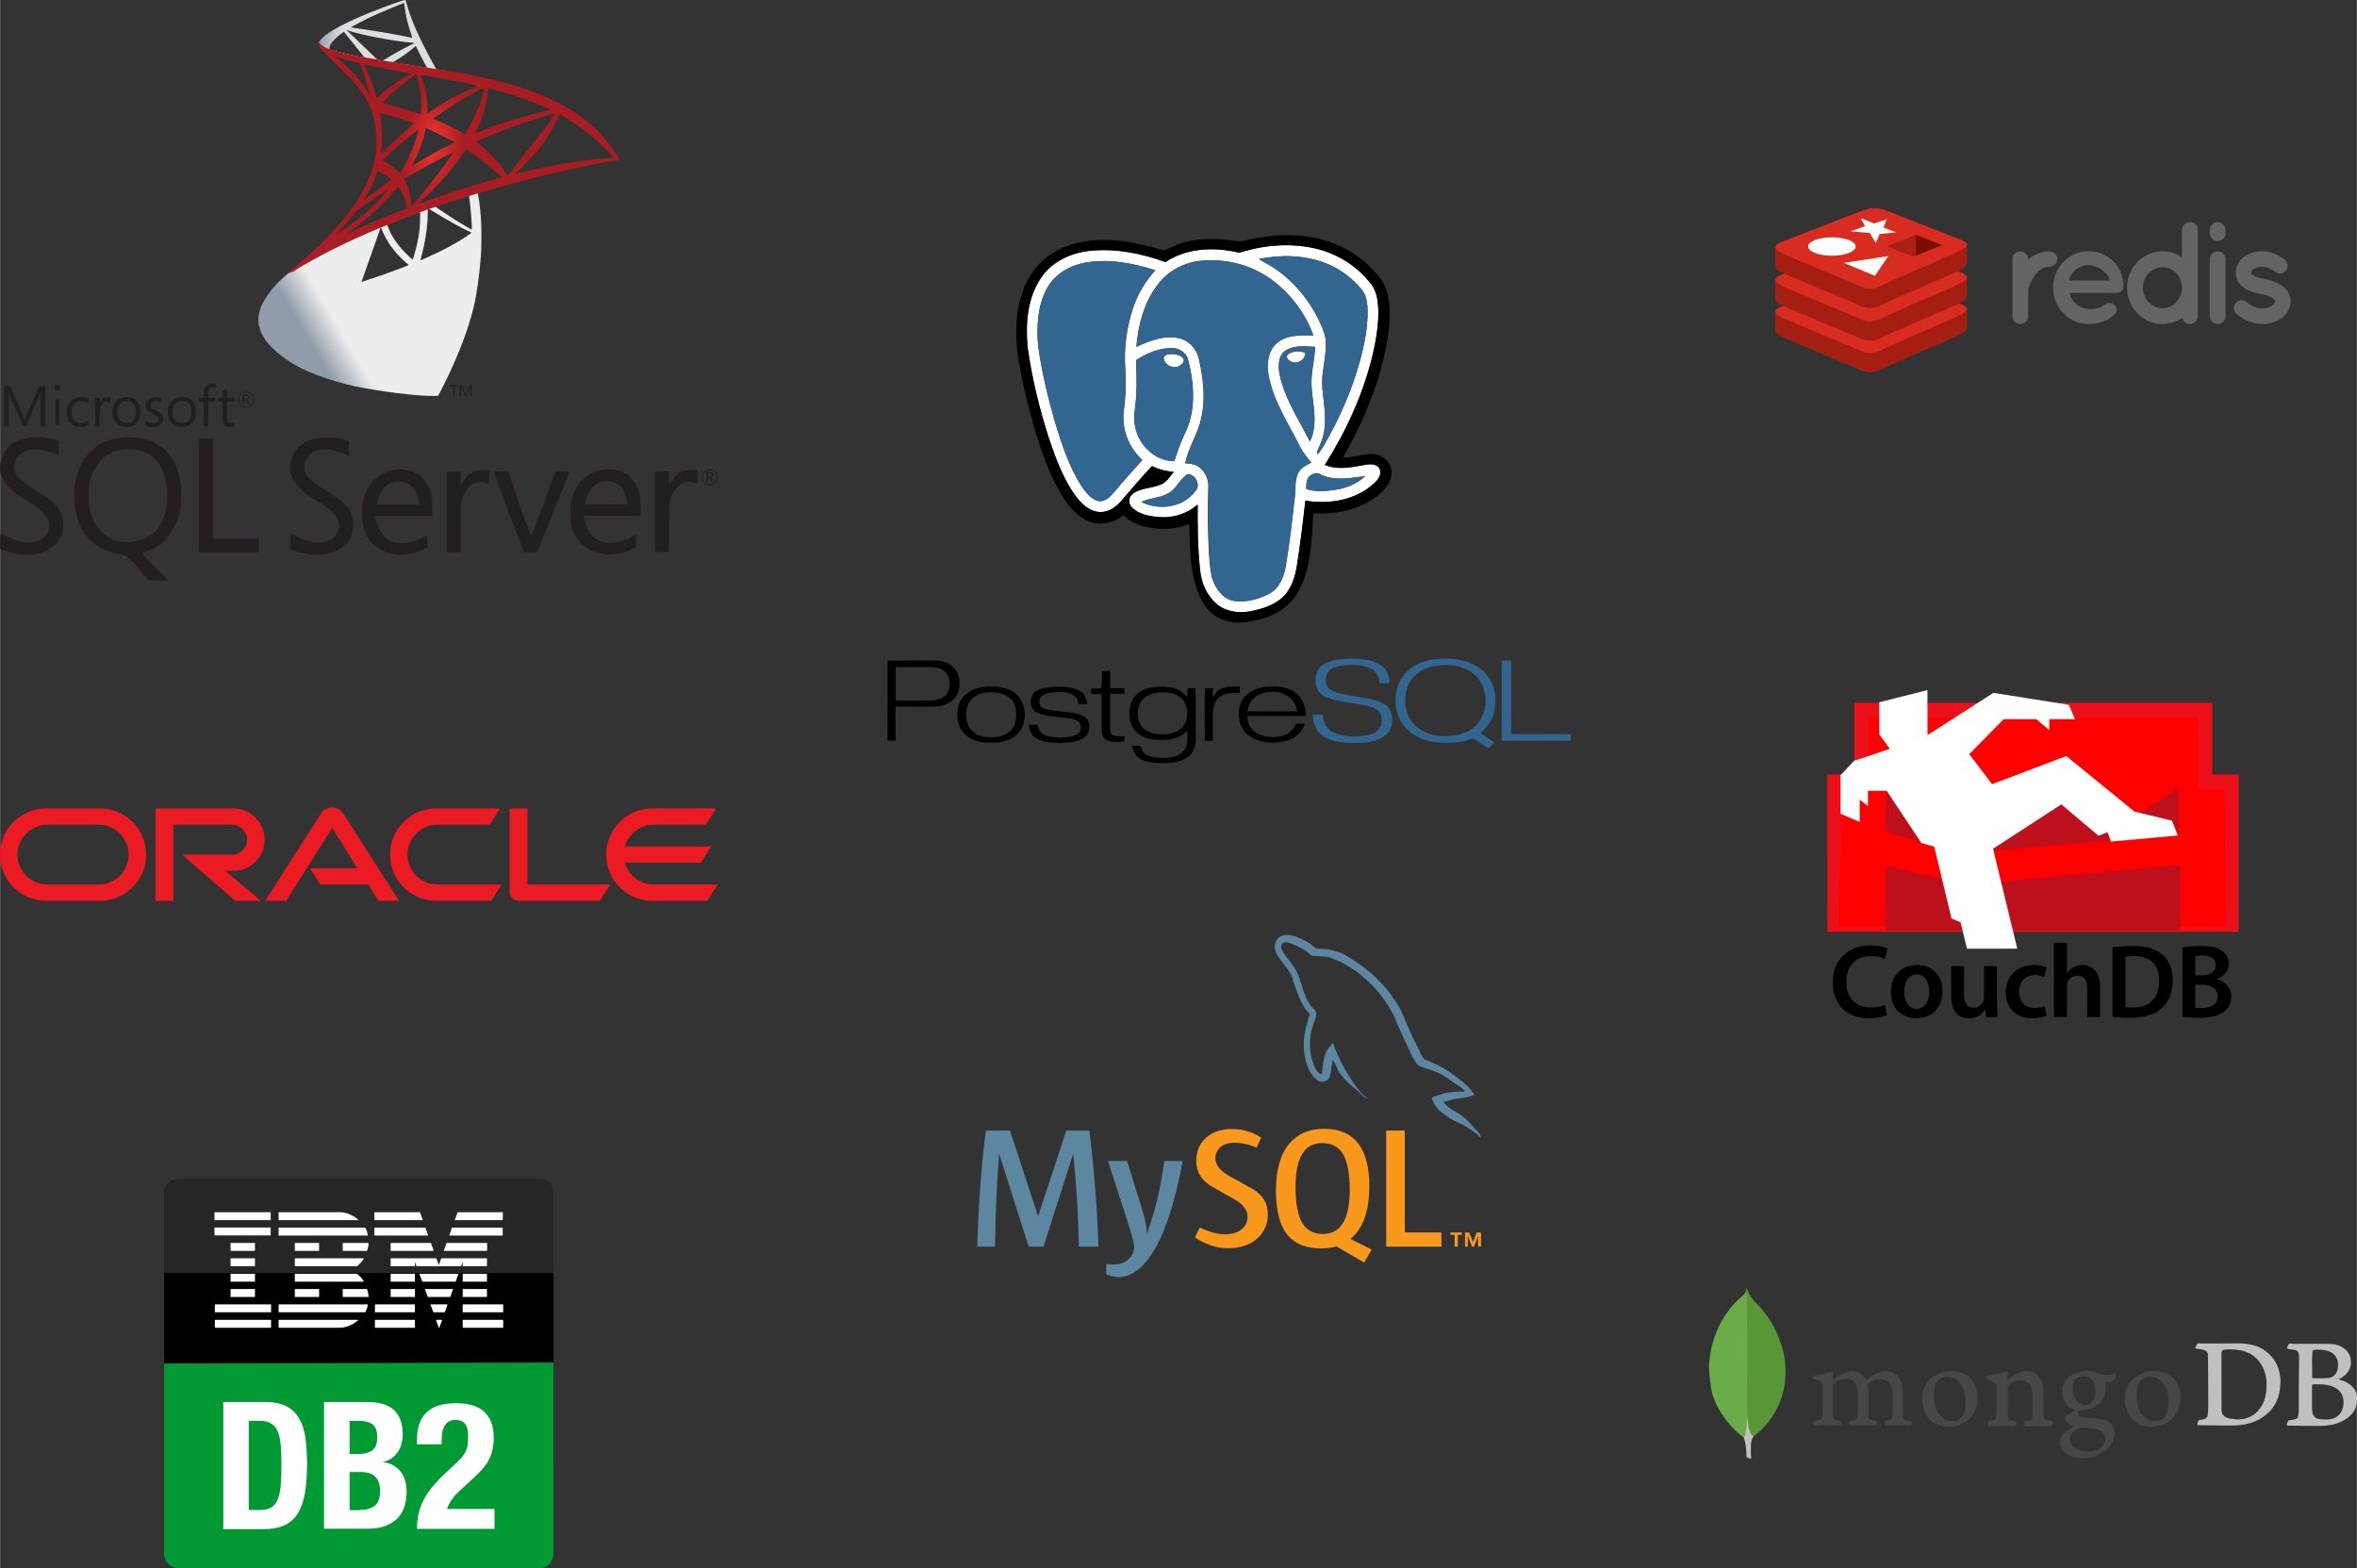 <?xml version="1.0" encoding="UTF-8" standalone="no"?>
<svg
   xmlns:dc="http://purl.org/dc/elements/1.1/"
   xmlns:cc="http://creativecommons.org/ns#"
   xmlns:rdf="http://www.w3.org/1999/02/22-rdf-syntax-ns#"
   xmlns:svg="http://www.w3.org/2000/svg"
   xmlns="http://www.w3.org/2000/svg"
   xmlns:sodipodi="http://sodipodi.sourceforge.net/DTD/sodipodi-0.dtd"
   xmlns:inkscape="http://www.inkscape.org/namespaces/inkscape"
   width="8206.305"
   height="5459.713"
   viewBox="0 0 4852.227 3228.581"
   id="svg2"
   version="1.1"
   inkscape:version="0.91 r13725"
   sodipodi:docname="all.svg">
  <rect x="0" y="0" width="4852.227" height="3228.581" fill="#333333" stroke="none"/>
  <defs
     id="defs31">
    <style
       id="style4224">.cls-1{fill:url(#linear-gradient);}.cls-2{fill:url(#linear-gradient-2);}.cls-3{fill:url(#linear-gradient-3);}.cls-4{fill:#c0bfbe;}.cls-5{fill:#484748;}</style>
    <linearGradient
       gradientUnits="userSpaceOnUse"
       gradientTransform="matrix(-0.98,-0.32,0.29,-0.88,1473.45,-35.83)"
       y2="-839.43"
       x2="1020.21"
       y1="-838.27"
       x1="1190.76"
       id="linear-gradient">
      <stop
         id="stop4227"
         stop-color="#999875"
         offset="0.23" />
      <stop
         id="stop4229"
         stop-color="#9b9977"
         offset="0.56" />
      <stop
         id="stop4231"
         stop-color="#a09f7e"
         offset="0.68" />
      <stop
         id="stop4233"
         stop-color="#a9a889"
         offset="0.77" />
      <stop
         id="stop4235"
         stop-color="#b7b69a"
         offset="0.84" />
      <stop
         id="stop4237"
         stop-color="#c9c7b0"
         offset="0.9" />
      <stop
         id="stop4239"
         stop-color="#deddcb"
         offset="0.95" />
      <stop
         id="stop4241"
         stop-color="#f8f6eb"
         offset="0.99" />
      <stop
         id="stop4243"
         stop-color="#fbf9ef"
         offset="1" />
    </linearGradient>
    <linearGradient
       gradientUnits="userSpaceOnUse"
       gradientTransform="matrix(-0.98,-0.32,0.29,-0.88,1473.45,-35.83)"
       y2="-964.76"
       x2="971.67"
       y1="-539.79"
       x1="1217.03"
       id="linear-gradient-2">
      <stop
         id="stop4246"
         stop-color="#48a547"
         offset="0" />
      <stop
         id="stop4248"
         stop-color="#3f9143"
         offset="1" />
    </linearGradient>
    <linearGradient
       gradientUnits="userSpaceOnUse"
       gradientTransform="matrix(-0.98,-0.32,0.29,-0.88,1473.45,-35.83)"
       y2="-728.46"
       x2="1065.59"
       y1="-845.28"
       x1="1239.5"
       id="linear-gradient-3">
      <stop
         id="stop4251"
         stop-color="#41a247"
         offset="0" />
      <stop
         id="stop4253"
         stop-color="#4ba74b"
         offset="0.35" />
      <stop
         id="stop4255"
         stop-color="#67b554"
         offset="0.96" />
      <stop
         id="stop4257"
         stop-color="#69b655"
         offset="1" />
    </linearGradient>
  </defs>
  <sodipodi:namedview
     pagecolor="#ffffff"
     bordercolor="#666666"
     borderopacity="1"
     objecttolerance="10"
     gridtolerance="10"
     guidetolerance="10"
     inkscape:pageopacity="0"
     inkscape:pageshadow="2"
     inkscape:window-width="1366"
     inkscape:window-height="705"
     id="namedview29"
     showgrid="false"
     inkscape:zoom="0.057754129"
     inkscape:cx="4750.0659"
     inkscape:cy="2802.24"
     inkscape:window-x="0"
     inkscape:window-y="0"
     inkscape:window-maximized="1"
     inkscape:current-layer="svg2"
     fit-margin-top="0"
     fit-margin-left="0"
     fit-margin-right="0"
     fit-margin-bottom="0" />
  <g
     id="g4161"
     transform="translate(-0.275,7.538951e-4)">
    <g
       id="g4"
       transform="matrix(0.569,0,0,0.569,199.451,-82.735)">
      <linearGradient
         gradientTransform="matrix(0.123,0,0,-0.123,1158.33,1550.273)"
         y2="1420.331"
         x2="-2061.249"
         y1="923.573"
         x1="-2901.952"
         gradientUnits="userSpaceOnUse"
         id="a">
        <stop
           id="stop7"
           stop-color="#909ca9"
           offset="0" />
        <stop
           id="stop9"
           stop-color="#ededee"
           offset="1" />
      </linearGradient>
      <path
         id="path11"
         d="m 1410.773,814.195 -286.9,93.683 -249.599,110.161 -69.829,18.435 c -17.784,16.916 -36.431,34.049 -56.599,51.397 -22.119,19.082 -42.72,36.433 -58.553,49.008 -17.564,13.88 -43.587,39.902 -56.814,56.38 -19.735,24.721 -35.348,50.96 -42.071,71.13 -11.928,36.433 -6.07,73.297 16.916,107.346 29.492,43.369 88.261,87.606 156.785,117.749 34.916,15.4 93.683,35.132 137.92,46.19 73.512,18.651 215.771,38.819 294.054,41.857 15.828,0.65 37.082,0.65 37.947,0 1.737,-1.088 13.881,-24.289 27.979,-53.129 48.142,-98.238 82.838,-190.402 101.703,-269.119 11.276,-47.706 20.166,-111.246 26.019,-186.492 1.521,-21.036 2.169,-91.514 0.868,-115.37 -1.953,-39.033 -5.423,-70.692 -10.84,-101.703 -0.868,-4.555 -1.088,-8.676 -0.652,-8.892 0.865,-0.65 3.467,-1.517 38.815,-11.712 l -7.153,-16.912 0,-0.005 0,0 z m -65.49,38.386 c 2.602,0 9.539,66.573 11.273,108.646 0.436,8.89 0.216,14.745 -0.216,14.745 -1.733,0 -36.649,-20.599 -61.583,-36.212 -21.687,-13.663 -62.888,-40.988 -69.393,-46.192 -2.173,-1.517 -1.957,-1.733 15.828,-7.807 30.14,-10.194 101.706,-33.18 104.091,-33.18 z m -146.161,48.143 c 1.953,0 6.937,2.816 18.865,10.191 44.671,27.974 105.393,61.805 131.415,73.083 8.022,3.469 8.887,2.166 -9.542,14.746 -39.468,26.889 -88.697,53.344 -148.983,80.018 -10.624,4.771 -19.514,8.456 -19.73,8.456 -0.432,0 0.865,-5.418 2.598,-11.925 14.53,-54.001 22.772,-108.647 23.208,-152.452 0.216,-21.687 0.216,-21.687 2.169,-22.334 -0.436,0.217 -0.22,0.217 0,0.217 z m -30.142,11.492 c 1.297,1.299 0.432,49.877 -1.304,63.104 -3.903,31.662 -9.975,61.153 -19.947,94.335 -2.386,8.018 -4.558,14.745 -4.987,15.177 -0.872,1.083 -30.581,-27.975 -40.339,-39.251 -16.916,-19.518 -30.141,-39.035 -39.9,-58.117 -4.988,-9.759 -12.793,-28.84 -12.144,-29.492 3.469,-2.385 117.753,-46.622 118.621,-45.756 z m -141.826,55.731 c 0.216,0 0.432,0 0.652,0.216 0.432,0.434 1.953,3.905 3.254,7.807 6.937,18.867 22.548,46.624 35.997,64.407 14.746,19.518 34.048,40.334 50.091,53.996 5.207,4.337 9.975,8.456 10.624,9.108 1.304,1.302 1.737,1.083 -33.612,14.53 -40.981,15.613 -85.656,31.226 -136.835,47.706"
         inkscape:connector-curvature="0"
         style="fill:url(#a)" />
      <linearGradient
         gradientTransform="matrix(0.123,0,0,-0.123,1158.33,1550.273)"
         y2="10288.81"
         x2="-2206.249"
         y1="10288.81"
         x1="-2882.7"
         gradientUnits="userSpaceOnUse"
         id="b">
        <stop
           id="stop14"
           stop-color="#939fab"
           offset="0" />
        <stop
           id="stop16"
           stop-color="#dcdee1"
           offset="1" />
      </linearGradient>
      <path
         id="path18"
         d="m 1114.983,145.414 c -4.771,-0.647 -81.757,27.11 -131.415,47.275 -67.01,27.327 -119.052,53.351 -151.148,75.899 -11.925,8.461 -26.891,23.422 -29.273,29.276 -0.867,2.169 -1.303,4.771 -1.303,7.373 l 29.06,27.541 69.175,22.119 164.594,29.493 188.228,32.312 1.953,-16.264 c -0.649,0 -1.085,-0.216 -1.73,-0.216 l -24.728,-3.905 -4.984,-8.89 c -25.59,-45.107 -53.781,-101.056 -70.261,-138.789 -12.793,-29.276 -24.938,-63.102 -31.662,-87.391 -3.687,-14.746 -4.119,-15.613 -6.501,-15.829 l 0,-0.005 -0.01,0 z m -3.474,11.063 0.223,0 c 0.213,0.214 1.081,6.29 1.95,13.442 3.683,30.364 10.411,59.635 21.035,91.297 8.022,23.855 8.022,22.555 -1.301,19.734 -22.119,-6.07 -121.221,-23.202 -193,-33.177 -11.494,-1.519 -21.253,-3.036 -21.253,-3.252 -0.867,-0.867 51.827,-28.41 75.031,-39.25 29.709,-13.665 111.246,-47.711 117.315,-48.794 z m -209.047,97.15 8.461,2.816 c 45.97,15.616 161.551,37.736 225.31,42.94 7.154,0.651 13.229,1.303 13.442,1.303 0.216,0.216 -5.852,3.469 -13.661,7.154 -30.79,15.397 -64.621,34.264 -88.042,48.794 -6.937,4.335 -13.229,7.807 -14.094,7.807 -0.868,0 -5.42,-0.868 -10.191,-1.519 l -8.674,-1.303 -21.683,-21.253 c -38.167,-37.08 -68.094,-65.704 -79.588,-76.549 l -11.28,-10.19 z m -8.671,6.721 30.576,38.168 c 16.696,21.035 33.611,41.635 37.301,46.187 3.683,4.557 6.721,8.245 6.505,8.461 -0.868,0.65 -44.236,-7.809 -67.226,-13.011 -23.637,-5.423 -33.395,-8.025 -47.924,-12.577 l -11.928,-3.905 0,-3.038 c 0.216,-14.53 18.651,-36.214 49.877,-58.331 l 2.819,-1.954 z m 259.791,52.046 c 0.869,0 1.95,1.951 4.552,7.806 7.373,16.263 30.364,60.07 35.997,68.526 1.74,2.822 4.771,3.038 -25.802,-1.95 -73.512,-11.93 -97.152,-15.829 -97.152,-16.263 0,-0.216 2.169,-1.735 4.988,-3.254 22.771,-12.575 45.756,-28.624 66.142,-45.756 4.988,-4.121 9.542,-8.024 10.407,-8.676 0.216,-0.433 0.652,-0.649 0.868,-0.433 z"
         inkscape:connector-curvature="0"
         style="fill:url(#b)" />
      <radialGradient
         gradientUnits="userSpaceOnUse"
         gradientTransform="matrix(-0.118,-0.018,-0.036,0.237,-198.955,-1314.415)"
         r="898.12"
         cy="7277.705"
         cx="-14217.448"
         id="c">
        <stop
           id="stop21"
           stop-color="#ee352c"
           offset="0" />
        <stop
           id="stop23"
           stop-color="#a91d22"
           offset="1" />
      </radialGradient>
      <path
         id="path25"
         d="m 804.66,294.828 c 0,0 -4.768,7.593 -0.215,18.87 2.822,6.937 11.061,15.393 20.384,24.069 0,0 96.5,94.114 108.211,107.561 53.344,61.585 76.549,122.305 78.718,206.012 1.301,53.78 -8.894,101.054 -34.264,155.919 -45.106,98.453 -140.307,207.098 -287.117,327.67 l 21.472,-7.157 c 13.878,-10.411 32.745,-21.467 76.982,-45.756 102.137,-55.952 217.071,-107.346 358.028,-160.258 202.971,-76.335 536.715,-165.681 726.676,-194.736 l 19.737,-3.038 -3.038,-4.771 c -17.345,-26.891 -29.276,-43.587 -43.59,-61.369 -41.633,-51.612 -92.157,-93.463 -153.964,-128.161 -85.007,-47.489 -194.956,-84.571 -334.173,-112.112 -26.239,-5.207 -83.923,-15.181 -130.763,-22.337 -99.321,-15.393 -163.51,-26.021 -234.203,-38.165 -25.37,-4.339 -63.323,-10.843 -88.478,-16.263 -13.011,-2.822 -37.947,-8.676 -57.464,-15.398 -15.613,-6.075 -38.168,-12.147 -42.939,-30.58 z m 55.952,54.216 c 0.214,-0.214 3.683,1.083 8.24,2.602 8.24,2.816 18.865,6.07 31.446,9.542 a 1599.47,1599.47 0 0 0 28.624,7.589 c 13.011,3.251 23.852,6.288 24.068,6.288 1.521,1.519 23.424,71.558 30.797,98.449 2.815,10.195 4.988,18.867 4.771,18.867 -0.223,0.22 -2.605,-3.469 -5.423,-8.456 -25.373,-44.673 -65.491,-89.995 -111.899,-126.428 -6.069,-4.333 -10.624,-8.237 -10.624,-8.453 z m 106.692,29.492 c 1.085,0 5.856,0.651 11.708,1.951 36.866,8.24 103.008,20.818 145.293,27.975 7.157,1.083 12.797,2.387 12.797,2.818 0,0.436 -2.605,1.951 -5.859,3.688 -7.153,3.685 -35.997,20.815 -45.536,27.322 -24.073,16.047 -45.756,33.395 -61.371,49.008 -6.288,6.29 -11.712,11.494 -11.712,11.494 0,0 -1.297,-3.685 -2.386,-8.242 -7.802,-30.143 -24.069,-74.816 -38.815,-106.258 -2.386,-4.986 -4.339,-9.541 -4.339,-9.973 0,0.433 0,0.217 0.22,0.217 z m 187.795,35.781 c 1.301,0.432 3.47,7.806 7.806,24.069 8.025,31.446 11.712,66.576 10.411,99.321 -0.436,9.108 -0.868,17.564 -1.304,18.651 l -0.649,2.166 -11.276,-3.685 c -23.204,-7.373 -60.935,-18.435 -93.245,-27.541 -18.436,-4.988 -33.395,-9.542 -33.395,-9.975 0,-1.303 26.891,-28.192 38.383,-38.383 21.898,-19.303 81.316,-65.275 83.269,-64.623 z m 14.963,2.166 c 0.652,-0.647 89.779,14.746 130.331,22.554 30.145,5.854 73.948,14.963 76.549,16.049 1.301,0.432 -3.254,3.034 -17.784,9.539 -57.248,25.808 -99.754,49.008 -142.036,77.202 -11.06,7.373 -20.386,13.444 -20.602,13.444 -0.216,0 -0.433,-6.287 -0.433,-13.878 0,-41.201 -8.241,-82.838 -23.424,-117.968 -1.517,-3.47 -2.818,-6.722 -2.601,-6.942 z m 230.516,45.542 c 0.652,0.65 -2.169,18.217 -4.771,28.624 -7.806,32.312 -28.84,80.24 -54.643,125.343 -4.558,8.024 -8.677,14.53 -9.114,14.746 -0.429,0.216 -6.285,-3.038 -13.009,-6.941 -25.154,-14.746 -53.778,-28.624 -85.007,-41.637 -8.671,-3.685 -16.263,-6.723 -16.48,-7.153 -1.521,-1.303 68.308,-47.493 105.174,-69.612 29.276,-17.781 76.982,-44.239 77.85,-43.37 z m 16.48,2.601 c 1.953,0 41.421,10.844 62.019,16.916 50.963,15.181 109.512,36.648 147.679,53.996 l 15.828,7.159 -11.056,2.6 c -93.245,21.467 -173.049,46.192 -250.034,77.418 -6.289,2.602 -11.928,4.771 -12.357,4.771 -0.436,0 1.733,-4.987 4.552,-11.061 23.204,-49.225 38.167,-100.62 41.85,-144.427 0.221,-4.121 0.867,-7.372 1.519,-7.372 z m -392.938,90.213 c 0.649,-0.652 30.793,6.506 47.057,11.056 24.721,6.942 77.198,24.505 77.198,25.808 0,0.216 -5.853,5.204 -12.79,11.278 -28.408,23.637 -55.734,48.572 -88.481,80.234 -9.759,9.328 -17.997,16.917 -18.429,16.917 -0.436,0 -0.649,-1.304 -0.436,-3.038 4.987,-36.433 3.906,-83.272 -3.034,-130.763 -0.653,-6.074 -1.302,-11.276 -1.085,-11.492 z m 633.433,0.652 c 0.429,0.431 -13.881,22.984 -22.988,35.777 -13.009,18.649 -32.098,43.375 -75.252,97.588 -22.765,28.622 -48.358,60.936 -56.812,71.778 -8.678,10.842 -15.831,19.948 -16.051,19.948 -0.216,0 -3.031,-3.901 -6.069,-8.671 -24.289,-36.433 -53.349,-68.311 -87.829,-96.935 -6.505,-5.423 -13.658,-11.278 -16.044,-13.013 -2.386,-1.734 -4.339,-3.469 -4.339,-3.685 0,-0.649 36.862,-16.483 64.841,-27.757 49.01,-19.952 115.794,-43.805 165.892,-59.203 26.24,-8.239 54.215,-16.263 54.651,-15.827 z m 16.696,4.334 c 0.865,-0.215 6.072,2.387 12.361,6.07 52.697,30.143 104.305,68.962 145.077,108.864 11.492,11.278 39.9,40.77 39.464,40.986 0,0 -9.975,0.867 -21.683,1.733 -91.296,6.942 -208.178,26.239 -320.511,53.345 -7.589,1.733 -14.31,3.252 -14.746,3.252 -0.429,0 8.025,-8.456 18.653,-18.647 65.922,-63.538 96.067,-103.656 131.628,-175.22 4.986,-10.623 9.325,-19.731 9.757,-20.383 -0.216,0 -0.216,0 0,0 z m -482.936,49.446 c 3.038,0.647 31.229,13.88 52.48,24.503 19.517,9.755 48.794,25.372 50.311,26.671 0.216,0.216 -10.195,5.638 -22.984,11.928 -40.772,20.384 -75.684,39.682 -112.118,61.802 -10.408,6.29 -19.082,11.497 -19.298,11.497 -0.868,0 -0.652,-0.872 5.204,-11.497 19.518,-35.561 35.129,-78.065 44.023,-119.486 0.864,-3.252 1.733,-5.418 2.382,-5.418 z m -28.192,5.202 c 0.652,0.652 -6.721,27.323 -11.273,41.853 -8.894,27.541 -23.856,62.02 -38.383,88.043 -3.474,6.069 -8.677,14.961 -11.496,19.948 l -5.42,8.674 -12.144,-11.707 c -14.094,-13.663 -25.59,-22.12 -40.333,-29.712 -5.859,-3.033 -10.411,-5.638 -10.411,-6.069 0,-1.735 37.082,-35.347 65.49,-59.635 20.383,-17.566 63.321,-52.045 63.97,-51.395 z m 172.404,70.913 10.627,6.937 c 24.282,15.833 52.906,36.866 74.813,55.298 12.357,10.19 36.21,31.662 40.985,36.866 l 2.598,2.822 -17.561,4.986 c -99.321,27.538 -176.087,52.043 -265.649,85.007 -9.975,3.685 -18.433,6.721 -19.085,6.721 -1.297,0 -2.385,1.083 19.954,-19.519 57.251,-52.691 107.992,-110.812 145.726,-167.411 l 7.592,-11.707 z m -45.324,11.276 c 0.432,0.432 -29.276,42.284 -47.06,65.922 -21.251,28.192 -58.985,75.465 -85.007,106.256 -10.84,12.797 -20.163,23.422 -20.599,23.64 -0.652,0.216 -0.868,-3.036 -0.868,-8.024 0,-26.242 -6.721,-54.216 -18.433,-78.068 -4.988,-9.975 -5.856,-12.361 -4.768,-13.444 4.119,-3.688 67.223,-39.686 107.123,-61.153 26.89,-14.312 68.956,-35.563 69.612,-35.129 z m -274.107,67.225 c 0.652,0 5.64,2.6 11.279,5.638 13.878,7.589 26.239,16.046 37.298,25.156 0.432,0.432 -5.204,4.988 -12.577,10.406 -20.602,14.746 -51.828,38.385 -70.041,52.915 -19.088,15.18 -19.734,15.613 -17.568,12.361 14.314,-21.903 21.467,-34.264 29.06,-50.093 6.721,-14.094 13.442,-30.793 18.213,-45.323 1.734,-6.289 3.904,-11.06 4.336,-11.06 z m 73.083,57.248 c 1.081,-0.214 2.386,1.735 8.238,10.411 12.361,18.429 21.903,43.154 24.292,63.104 l 0.429,4.339 -29.705,11.494 c -53.133,20.599 -102.139,40.985 -135.322,56.162 -9.322,4.339 -25.587,12.144 -36.211,17.352 -10.627,5.418 -19.301,9.539 -19.301,9.323 0,-0.216 6.721,-5.204 14.961,-11.278 64.844,-47.055 121.007,-98.669 163.076,-150.279 4.555,-5.423 8.677,-10.411 9.107,-10.627 l 0.436,-10e-4 z m -33.612,8.242 c 0.868,0.867 -23.853,28.84 -40.768,45.971 -41.853,42.723 -83.273,76.12 -134.669,108.649 -6.505,4.119 -12.359,7.804 -13.011,8.24 -1.519,0.867 0.432,-1.303 22.986,-25.808 14.314,-15.397 25.155,-28.408 37.516,-44.453 8.24,-10.624 9.759,-12.143 21.688,-20.604 31.878,-22.987 105.39,-72.864 106.258,-71.995 z"
         inkscape:connector-curvature="0"
         style="fill:url(#c)" />
    </g>
    <path
       id="path27"
       d="m 265.747,900.102 c -2.276,0 -4.553,0.217 -6.809,0.217 -45.975,2.45 -76.983,22.683 -95.113,62.195 -15.506,35.735 -13.813,82.446 0.174,118.4 16.265,35.131 42.547,53.672 86.416,60.675 9.282,1.52 15.506,6.616 33.483,27.606 l 22.12,25.915 40.118,0 -26.676,-26.892 c -14.746,-14.745 -26.673,-27.584 -26.673,-28.712 0,-1.127 5.641,-3.599 12.469,-5.68 22.51,-6.812 41.203,-24.202 54.279,-50.854 10.583,-21.402 12.102,-28.018 13.619,-54.646 3.969,-79.26 -37.82,-128.813 -107.409,-128.247 l 0.002,0.023 z m 35.173,207.27 c -19.517,9.453 -47.857,11.34 -66.356,4.553 -19.127,-7.025 -37.646,-26.889 -45.975,-49.377 -9.259,-24.591 -7.937,-69.956 2.646,-90.386 17.023,-32.528 39.534,-47.49 72.43,-47.49 48.792,0 76.549,29.884 80.171,86.048 2.863,46.885 -12.838,82.058 -42.895,96.632 l -0.021,0.02 z M 993.945,967.804 c -16.828,0 -29.709,6.811 -38.385,20.231 l -6.809,10.627 0,-27.628 -29.123,0 0,165.678 29.104,0 0,-52.956 c 0,-48.424 0.604,-54.084 7.371,-67.335 9.326,-18.172 25.371,-27.234 40.879,-22.897 l 10.408,3.036 0,-28.712 -13.445,0 0,-0.044 z m -171.098,-1.519 c -5.705,0 -11.756,0.76 -17.781,2.084 -38.971,10.19 -60.938,47.489 -59.594,85.873 0,32.139 6.244,48.206 21.752,65.057 31.77,26.065 60.502,28.146 99.275,14.161 6.615,-2.819 13.814,-6.072 13.814,-6.072 l 0,-26.065 -13.814,7.156 c -31.379,13.661 -55.016,13.661 -73.949,-2.43 -12.076,-12.296 -17.391,-27.042 -19.84,-43.868 l 117.426,0 0,-22.339 c 0,-45.539 -27.41,-74.294 -67.313,-73.557 l 0.024,0 z m -47.492,72.647 c 0,0 4.338,-28.407 20.428,-39.554 7.744,-5.466 16.633,-8.11 25.328,-8.11 8.719,0 17.414,2.818 24.592,8.306 14.748,11.341 17.219,39.143 17.219,39.143 l -87.566,0 0,0.215 -10e-4,0 z M 73.244,1009.051 C 41.671,989.923 27.662,976.13 29.375,959.866 c 4.9,-44.997 60.503,-38.773 91.295,-21.749 l 0.219,-30.272 c 0,0 -17.024,-7.373 -41.421,-7.764 -37.429,-0.564 -61.63,11.709 -72.97,36.691 -16.656,36.865 -1.908,64.665 51.396,95.677 29.925,17.412 43.152,32.528 43.152,49.008 0,34.047 -41.05,45.931 -83.401,24.57 -8.716,-4.337 -16.09,-7.959 -16.48,-7.959 -1.519,9.651 -0.736,32.745 -0.736,32.745 0,0 13.012,5.466 32.527,9.236 48.4,9.65 92.445,-13.054 96.608,-49.919 3.622,-34.609 -8.893,-52.761 -56.318,-81.104 l -0.002,0.025 z m 1178.454,-43.155 c -5.682,0 -11.711,0.78 -18,2.103 -38.924,10.192 -60.85,47.492 -59.354,85.876 0,32.095 6.225,48.011 21.729,64.838 31.771,26.089 60.504,28.191 99.473,14.184 6.592,-2.818 13.77,-6.026 13.77,-6.026 l 0,-26.109 -13.791,7.197 c -31.443,13.619 -55.082,13.619 -73.947,-2.471 -12.145,-12.274 -17.414,-26.847 -19.865,-43.871 l 117.232,0 0,-22.336 c 0,-45.321 -27.412,-74.099 -67.313,-73.339 l 0.066,-0.046 z m -47.492,72.646 c 0,0 4.381,-28.365 20.449,-39.729 7.721,-5.485 16.611,-8.132 25.307,-8.132 8.674,0 17.414,2.819 24.594,8.327 14.746,11.342 17.219,39.338 17.219,39.338 l -87.545,0 -0.024,0.196 z m -533.809,-29.123 c -31.573,-19.083 -45.54,-32.92 -43.848,-49.185 4.9,-45.02 60.504,-38.773 91.296,-21.749 l 0.218,-30.272 c 0,0 -17.024,-7.374 -41.421,-7.722 -37.429,-0.563 -61.63,11.711 -72.991,36.692 -16.633,36.864 -1.692,64.666 51.437,95.677 29.884,17.393 43.111,32.312 43.111,48.792 0,34.047 -41.029,46.126 -83.381,24.569 -8.674,-4.337 -16.046,-7.916 -16.48,-7.916 -1.519,9.649 -0.736,32.746 -0.736,32.746 0,0 12.858,5.27 32.31,9.237 48.445,9.672 92.51,-13.012 96.653,-49.877 3.6,-34.437 -8.891,-52.587 -56.167,-80.952 l 0,-0.04 z m 752.421,-42.005 c -16.828,0 -29.859,6.829 -38.383,20.254 l -6.811,10.582 0,-27.583 -29.123,0 0,165.633 29.102,0 0,-52.954 c 0,-48.403 0.584,-54.085 7.375,-67.313 9.324,-18.15 25.369,-27.235 40.875,-22.878 l 10.408,3.035 0,-28.775 -13.443,0 z m -984.021,41.05 0,-105.523 -29.361,0 0,233.728 123.478,0 0,-27.604 -94.116,0 0,-100.601 z m 679.015,32.896 -24.201,62.975 -23.27,-63.322 -23.637,-70.173 -30.055,0 c 19.475,55.212 40.658,111.376 62.02,165.829 9.26,0.216 18.541,0 27.799,0 l 32.682,-82.058 33.287,-83.75 -28.732,0 c 0,0 -12.688,33.266 -25.914,70.521 l 0.021,-0.022 z M 506.455,839.251 c 4.728,0 8.674,-1.516 11.927,-4.769 3.208,-3.211 4.9,-6.984 4.9,-11.711 0,-4.728 -1.692,-8.675 -4.9,-11.711 -3.253,-3.035 -7.005,-4.555 -11.711,-4.555 -4.769,0 -8.717,1.52 -11.927,4.728 -3.252,3.211 -4.727,7.158 -4.727,11.712 0,4.771 1.519,8.716 4.727,11.711 3.037,3.034 6.984,4.553 11.711,4.553 l 0,0.042 z m -10.408,-26.889 c 2.818,-2.818 6.245,-4.121 10.625,-4.121 4.121,0 7.548,1.303 10.411,4.121 2.819,2.819 4.337,6.245 4.337,10.409 0,4.163 -1.518,7.764 -4.337,10.582 -2.862,2.817 -6.29,4.163 -10.411,4.163 -4.185,0 -7.59,-1.301 -10.408,-4.163 -2.819,-2.818 -4.337,-6.419 -4.337,-10.582 0,-4.164 1.301,-7.589 4.12,-10.409 z m 7.003,11.928 1.908,0 c 1.346,0 2.668,1.3 3.795,3.773 l 2.279,5.116 3.577,0 -2.818,-5.683 c -1.149,-2.275 -2.276,-3.598 -3.6,-3.969 1.67,-0.39 2.992,-0.953 3.947,-2.082 0.952,-0.974 1.3,-2.298 1.3,-3.795 0,-1.734 -0.542,-3.034 -1.69,-3.989 -1.302,-1.084 -3.384,-1.669 -6.074,-1.669 l -6.026,0 0,21.187 3.035,0 0,-8.891 0.367,0.002 z m 0,-9.846 2.647,0 c 1.908,0 3.253,0.39 3.99,0.953 0.716,0.564 0.911,1.303 0.911,2.646 0,2.45 -1.52,3.601 -4.337,3.601 l -3.252,0 0,-7.2 0.041,0 z m -485.018,7.958 c 0,-7.373 -0.216,-12.858 -0.39,-16.09 l 0.174,0 c 0.758,3.814 1.691,6.657 2.45,8.543 l 28.19,62.975 4.728,0 28.19,-63.538 c 0.761,-1.733 1.52,-4.337 2.452,-7.959 l 0.216,0 c -0.563,6.29 -0.758,11.754 -0.758,16.112 l 0,55.581 9.648,0 0,-82.622 -12.1,0 -25.913,57.466 c -0.955,2.276 -2.278,5.683 -3.969,10.193 l -0.392,0 c -0.563,-2.234 -1.886,-5.639 -3.772,-9.803 l -25.33,-58.053 -12.858,0 0,82.621 9.281,0 0,-55.385 0.153,-0.041 z m 96.045,0.154 8.329,0 0,51.458 -8.329,0 0,-51.458 z m 4.164,-18.868 c 1.736,0 3.21,-0.587 4.337,-1.734 1.15,-1.129 1.91,-2.603 1.91,-4.337 0,-1.692 -0.565,-3.211 -1.887,-4.337 -1.171,-1.15 -2.668,-1.737 -4.381,-1.737 -1.69,0 -3.208,0.587 -4.338,1.737 -1.146,1.126 -1.907,2.645 -1.907,4.337 0,1.887 0.586,3.208 1.907,4.337 1.304,1.147 2.647,1.734 4.338,1.734 l 0.021,0 z m 63.54,71.455 0,-9.066 c -4.555,3.405 -9.456,5.098 -14.53,5.098 -6.07,0 -10.995,-2.081 -14.595,-6.07 -3.577,-3.947 -5.485,-9.436 -5.485,-16.266 0,-7.156 1.908,-12.84 5.854,-17.177 3.795,-4.163 8.719,-6.245 14.748,-6.245 4.922,0 9.647,1.52 14.009,4.557 l 0,-9.65 c -3.968,-2.082 -8.5,-3.037 -13.619,-3.037 -9.456,0 -16.827,3.037 -22.335,8.894 -5.466,5.854 -8.285,13.813 -8.285,23.42 0,8.543 2.45,15.722 7.548,21.209 5.312,5.637 12.102,8.5 20.428,8.5 6.438,-0.178 11.707,-1.523 16.262,-4.167 z m 23.831,-27.433 c 0,-6.788 1.518,-12.273 4.337,-16.049 2.647,-3.403 5.855,-5.116 9.65,-5.116 3.21,0 5.486,0.585 7.155,1.908 l 0,-9.846 c -1.3,-0.563 -3.187,-0.758 -5.637,-0.758 -3.405,0 -6.439,1.146 -9.107,3.253 -2.819,2.231 -5.074,5.638 -6.397,9.975 l -0.216,0 0,-12.08 -9.433,0 0,58.985 9.454,0 0,-30.272 0.194,0 z m 54.279,31.443 c 8.892,0 16.048,-2.863 21.36,-8.543 5.29,-5.641 7.936,-13.229 7.936,-22.686 0,-9.647 -2.427,-17.021 -7.372,-22.51 -4.9,-5.483 -11.711,-8.132 -20.603,-8.132 -8.892,0 -16.048,2.647 -21.36,7.764 -5.681,5.641 -8.674,13.599 -8.674,23.813 0,8.891 2.429,16.265 7.548,21.751 5.29,5.68 12.295,8.521 21.165,8.521 l 0,0.022 z m -13.445,-48.055 c 3.6,-3.795 8.329,-5.683 14.182,-5.683 6.074,0 10.627,1.888 14.01,5.683 3.404,3.969 5.097,9.63 5.097,17.197 0,7.198 -1.519,12.859 -4.729,16.654 -3.208,3.969 -7.936,6.071 -14.183,6.071 -6.071,0 -10.777,-2.104 -14.377,-6.071 -3.577,-3.99 -5.291,-9.456 -5.291,-16.654 -0.368,-7.156 1.519,-13.01 5.291,-17.197 z m 84.141,42.916 c 3.599,-3.208 5.509,-7.155 5.509,-12.102 0,-4.337 -1.52,-7.936 -4.338,-10.777 -2.3,-2.275 -5.854,-4.337 -10.994,-6.419 -4.556,-1.906 -7.374,-3.6 -8.893,-4.923 -1.517,-1.517 -2.45,-3.402 -2.45,-6.071 0,-2.45 0.955,-4.337 2.821,-5.855 1.908,-1.516 4.337,-2.253 7.59,-2.253 5.096,0 9.454,1.343 13.443,4.185 l 0,-9.456 c -3.816,-1.906 -7.958,-2.817 -12.686,-2.817 -6.071,0 -11.189,1.671 -14.964,4.899 -3.969,3.212 -5.854,7.375 -5.854,12.274 0,4.337 1.3,7.938 3.771,10.582 2.082,2.256 5.641,4.556 10.583,6.614 4.729,2.083 7.938,3.968 9.65,5.485 1.691,1.52 2.45,3.405 2.45,5.641 0,5.506 -3.772,8.349 -11.146,8.349 -5.682,0 -10.776,-1.866 -15.333,-5.638 l 0,10.189 c 4.121,2.475 9.066,3.601 14.53,3.601 7.005,-0.368 12.49,-2.081 16.264,-5.486 l 0.047,-0.022 z m 45.019,-56.73 c -8.893,0 -16.048,2.647 -21.361,7.764 -5.638,5.641 -8.674,13.599 -8.674,23.813 0,8.891 2.452,16.265 7.547,21.751 5.313,5.68 12.295,8.521 21.187,8.521 9.107,0 16.048,-2.861 21.36,-8.545 5.313,-5.637 7.958,-13.227 7.958,-22.683 0,-9.65 -2.472,-17.022 -7.374,-22.509 -5.115,-5.487 -11.927,-8.133 -20.601,-8.133 l -0.042,0.021 z m 18.345,31.012 c 0,7.198 -1.518,12.859 -4.727,16.654 -3.21,3.969 -7.938,6.071 -14.184,6.071 -6.074,0 -10.778,-2.104 -14.379,-6.071 -3.577,-3.99 -5.29,-9.456 -5.29,-16.654 0,-7.59 1.888,-13.444 5.683,-17.393 3.576,-3.773 8.306,-5.682 14.182,-5.682 5.854,0 10.561,1.907 13.964,5.682 3.037,4.163 4.729,9.824 4.729,17.393 l 0.022,0 z m 25.547,29.513 9.433,0 0,-51.068 13.813,0 0,-7.938 -13.814,0 0,-9.108 c 0,-8.282 3.208,-12.446 9.845,-12.446 2.234,0 4.511,0.563 6.203,1.518 l 0,-8.521 c -1.692,-0.759 -3.969,-0.932 -6.812,-0.932 -5.095,0 -9.258,1.519 -12.664,4.727 -3.969,3.773 -6.071,8.674 -6.071,15.312 l 0,9.672 -9.978,0 0,7.936 9.978,0 0,50.876 0.067,-0.028 z m 38.75,-16.091 c 0,11.538 5.098,17.414 15.506,17.414 3.774,0 6.614,-0.606 8.891,-1.951 l 0,-8.11 c -1.734,1.302 -3.795,1.91 -6.071,1.91 -3.208,0 -5.464,-0.762 -6.788,-2.475 -1.345,-1.689 -2.103,-4.554 -2.103,-8.501 l 0,-33.286 14.961,0 0,-7.938 -14.961,0 0,-17.39 c -3.253,1.127 -6.44,2.082 -9.456,3.034 l 0,14.355 -10.192,0 0,7.938 10.192,0 0,34.979 0.021,0.021 z m 1014.88,108.73 c -3.209,-3.034 -7.004,-4.553 -11.709,-4.553 -4.77,0 -8.719,1.519 -11.928,4.771 -3.209,3.188 -4.729,7.155 -4.729,11.711 0,4.728 1.52,8.675 4.705,11.709 3.211,3.036 7.156,4.556 11.928,4.556 4.705,0 8.674,-1.52 11.928,-4.729 3.188,-3.253 4.879,-7.004 4.879,-11.709 -0.174,-4.771 -1.887,-8.719 -5.096,-11.754 l 0.022,-0.002 z m -1.517,22.338 c -2.82,2.818 -6.246,4.119 -10.41,4.119 -4.119,0 -7.545,-1.301 -10.408,-4.119 -2.818,-2.863 -4.338,-6.441 -4.338,-10.627 0,-4.121 1.301,-7.545 4.164,-10.408 2.818,-2.817 6.225,-4.121 10.582,-4.121 4.121,0 7.549,1.304 10.41,4.121 2.818,2.863 4.336,6.287 4.336,10.408 0,4.382 -1.301,7.764 -4.336,10.627 z m -8.502,-9.651 c 1.691,-0.39 3.037,-1.149 3.969,-2.081 0.955,-0.977 1.303,-2.301 1.303,-3.815 0,-1.692 -0.543,-3.037 -1.691,-3.969 -1.301,-1.085 -3.404,-1.671 -6.07,-1.671 l -6.029,0 0,21.164 3.037,0 0,-8.891 1.885,0 c 1.303,0 2.604,1.3 3.773,3.773 l 2.254,5.096 3.602,0 -2.818,-5.683 c -0.977,-2.472 -2.105,-3.601 -3.252,-3.97 l 0.037,0.047 z m -2.082,-1.907 -3.252,0 0,-7.155 2.668,0 c 1.887,0 3.209,0.345 3.969,0.932 0.758,0.563 0.932,1.301 0.932,2.646 0,2.45 -1.518,3.579 -4.336,3.579 l 0.019,-0.002 z m -527.584,-164.875 2.646,0 0,-21.187 7.002,0 0,-2.646 -16.652,0 0,2.646 7.006,0 0,21.187 -0.002,0 z m 16.047,-15.917 c 0,-2.062 0,-3.753 -0.152,-4.705 0.174,1.126 0.564,1.887 0.738,2.45 l 8.133,18.172 1.301,0 8.152,-18.347 c 0.219,-0.563 0.393,-1.301 0.76,-2.275 -0.174,1.887 -0.174,3.401 -0.174,4.553 l 0,16.048 2.82,0 0,-23.812 -3.406,0 -7.371,16.438 c -0.174,0.587 -0.762,1.734 -1.129,3.037 l -0.217,0 c -0.152,-0.761 -0.541,-1.519 -1.084,-2.818 l -7.373,-16.655 -3.816,0 0,23.854 2.666,0 0,-15.917 0.152,-0.023 z"
       inkscape:connector-curvature="0"
       style="fill:#231f1f" />
  </g>
  <g
     id="g4214"
     transform="matrix(7.734,0,0,7.734,1951.348,1688.131)">
    <path
       id="path4200"
       d="m 40.054,113.583 -5.175,0 C 34.696,104.848 34.192,96.636 33.368,88.941 l -0.046,0 -7.879,24.642 -3.94,0 -7.832,-24.642 -0.045,0 c -0.581,7.388 -0.947,15.602 -1.099,24.642 l -4.717,0 C 8.114,102.59 8.878,92.284 10.099,82.664 l 6.414,0 7.465,22.719 0.046,0 7.511,-22.719 6.137,0 c 1.344,11.268 2.138,21.575 2.382,30.919 M 62.497,90.771 c -2.107,11.434 -4.887,19.742 -8.337,24.928 -2.688,3.992 -5.633,5.99 -8.84,5.99 -0.855,0 -1.91,-0.258 -3.16,-0.77 l 0,-2.757 c 0.611,0.088 1.328,0.138 2.152,0.138 1.498,0 2.702,-0.412 3.62,-1.238 1.098,-1.006 1.647,-2.137 1.647,-3.388 0,-0.858 -0.428,-2.612 -1.282,-5.268 l -5.679,-17.636 5.084,0 4.076,13.19 c 0.916,2.995 1.298,5.086 1.145,6.277 2.229,-5.953 3.786,-12.444 4.673,-19.468 l 4.901,0 0,0.002 z"
       inkscape:connector-curvature="0"
       style="fill:#5d87a1" />
    <path
       id="path4202"
       d="m 131.382,113.583 -14.7,0 0,-30.919 4.945,0 0,27.113 9.755,0 0,3.806 z m -18.548,0.747 -5.684,-2.805 c 0.504,-0.414 0.986,-0.862 1.42,-1.381 2.416,-2.838 3.621,-7.035 3.621,-12.594 0,-10.229 -4.014,-15.346 -12.045,-15.346 -3.938,0 -7.01,1.298 -9.207,3.895 -2.414,2.84 -3.619,7.022 -3.619,12.551 0,5.435 1.068,9.422 3.205,11.951 1.955,2.291 4.902,3.438 8.843,3.438 1.47,0 2.819,-0.18 4.048,-0.543 l 7.4,4.308 2.018,-3.474 z m -18.413,-6.934 c -1.252,-2.014 -1.878,-5.248 -1.878,-9.707 0,-7.785 2.365,-11.682 7.1,-11.682 2.475,0 4.289,0.932 5.449,2.792 1.25,2.017 1.879,5.222 1.879,9.619 0,7.849 -2.367,11.774 -7.099,11.774 -2.476,0.001 -4.29,-0.928 -5.451,-2.796 m -9.256,-2.383 c 0,2.622 -0.962,4.773 -2.884,6.458 -1.924,1.678 -4.504,2.519 -7.737,2.519 -3.024,0 -5.956,-0.966 -8.794,-2.888 l 1.329,-2.655 c 2.442,1.223 4.653,1.831 6.638,1.831 1.863,0 3.319,-0.413 4.375,-1.232 1.055,-0.822 1.684,-1.975 1.684,-3.433 0,-1.837 -1.281,-3.407 -3.631,-4.722 -2.167,-1.19 -6.501,-3.678 -6.501,-3.678 -2.349,-1.712 -3.525,-3.55 -3.525,-6.578 0,-2.506 0.877,-4.529 2.632,-6.068 1.757,-1.545 4.024,-2.315 6.803,-2.315 2.87,0 5.479,0.769 7.829,2.291 l -1.192,2.656 c -2.01,-0.854 -3.994,-1.281 -5.951,-1.281 -1.585,0 -2.809,0.381 -3.66,1.146 -0.858,0.762 -1.387,1.737 -1.387,2.933 0,1.828 1.308,3.418 3.722,4.759 2.196,1.192 6.638,3.723 6.638,3.723 2.409,1.709 3.612,3.53 3.612,6.534"
       inkscape:connector-curvature="0"
       style="fill:#f8981d" />
    <path
       id="path4204"
       d="m 137.59,72.308 c -2.99,-0.076 -5.305,0.225 -7.248,1.047 -0.561,0.224 -1.453,0.224 -1.531,0.933 0.303,0.3 0.338,0.784 0.601,1.198 0.448,0.747 1.229,1.752 1.942,2.276 0.783,0.6 1.569,1.194 2.393,1.717 1.453,0.899 3.1,1.422 4.516,2.318 0.825,0.521 1.645,1.195 2.471,1.756 0.406,0.299 0.666,0.784 1.193,0.971 l 0,-0.114 c -0.264,-0.336 -0.339,-0.822 -0.598,-1.196 l -1.122,-1.082 c -1.084,-1.456 -2.431,-2.727 -3.884,-3.771 -1.196,-0.824 -3.812,-1.944 -4.297,-3.322 l -0.076,-0.076 c 0.822,-0.077 1.797,-0.375 2.578,-0.604 1.271,-0.335 2.43,-0.259 3.734,-0.594 0.6,-0.15 1.195,-0.338 1.797,-0.523 l 0,-0.337 c -0.676,-0.673 -1.158,-1.567 -1.869,-2.203 -1.902,-1.643 -3.998,-3.25 -6.164,-4.595 -1.16,-0.749 -2.652,-1.231 -3.887,-1.868 -0.445,-0.225 -1.195,-0.336 -1.457,-0.71 -0.67,-0.822 -1.047,-1.904 -1.533,-2.877 -1.08,-2.053 -2.129,-4.331 -3.061,-6.502 -0.674,-1.456 -1.084,-2.91 -1.906,-4.257 -3.85,-6.35 -8.031,-10.196 -14.457,-13.971 -1.381,-0.786 -3.024,-1.121 -4.779,-1.533 l -2.803,-0.148 c -0.598,-0.262 -1.197,-0.973 -1.719,-1.309 -2.132,-1.344 -7.621,-4.257 -9.189,-0.411 -1.01,2.431 1.494,4.821 2.354,6.054 0.635,0.856 1.458,1.83 1.902,2.802 0.263,0.635 0.337,1.309 0.6,1.98 0.598,1.644 1.157,3.473 1.943,5.007 0.41,0.782 0.857,1.604 1.381,2.312 0.3,0.414 0.822,0.597 0.936,1.272 -0.521,0.744 -0.562,1.867 -0.861,2.801 -1.344,4.221 -0.819,9.45 1.086,12.552 0.596,0.934 2.018,2.99 3.92,2.202 1.684,-0.672 1.311,-2.801 1.795,-4.668 0.111,-0.451 0.038,-0.747 0.262,-1.043 l 0,0.073 c 0.521,1.045 1.047,2.052 1.53,3.1 1.159,1.829 3.177,3.735 4.858,5.002 0.895,0.676 1.604,1.832 2.725,2.245 l 0,-0.112 -0.074,0 c -0.227,-0.335 -0.559,-0.485 -0.857,-0.745 -0.674,-0.673 -1.42,-1.495 -1.943,-2.241 -1.566,-2.093 -2.952,-4.41 -4.182,-6.801 -0.602,-1.16 -1.121,-2.428 -1.606,-3.586 -0.226,-0.447 -0.226,-1.121 -0.601,-1.346 -0.562,0.821 -1.381,1.532 -1.791,2.538 -0.711,1.609 -0.785,3.588 -1.049,5.646 l -0.147,0.072 c -1.19,-0.299 -1.604,-1.53 -2.056,-2.575 -1.119,-2.654 -1.307,-6.914 -0.336,-9.976 0.26,-0.783 1.385,-3.249 0.936,-3.995 -0.225,-0.715 -0.973,-1.122 -1.383,-1.685 -0.482,-0.708 -1.01,-1.604 -1.346,-2.39 -0.896,-2.091 -1.347,-4.408 -2.312,-6.498 -0.451,-0.974 -1.234,-1.982 -1.868,-2.879 -0.712,-1.008 -1.495,-1.718 -2.058,-2.913 -0.186,-0.411 -0.447,-1.083 -0.148,-1.53 0.073,-0.3 0.225,-0.412 0.523,-0.487 0.484,-0.409 1.867,0.111 2.352,0.336 1.385,0.56 2.543,1.083 3.699,1.867 0.523,0.375 1.084,1.085 1.755,1.272 l 0.786,0 c 1.193,0.26 2.538,0.072 3.661,0.41 1.979,0.636 3.772,1.569 5.38,2.576 4.893,3.103 8.928,7.512 11.652,12.778 0.447,0.858 0.637,1.644 1.045,2.539 0.787,1.832 1.76,3.7 2.541,5.493 0.785,1.755 1.533,3.547 2.654,5.005 0.559,0.784 2.805,1.195 3.812,1.606 0.745,0.335 1.905,0.633 2.577,1.044 1.271,0.783 2.537,1.682 3.732,2.543 0.595,0.448 2.465,1.382 2.576,2.13 M 99.484,39.844"
       inkscape:connector-curvature="0"
       style="fill:#5d87a1" />
    <path
       id="path4206"
       d="m 141.148,113.578 0.774,0 0,-3.788 -1.161,0 -0.947,2.585 -1.029,-2.585 -1.118,0 0,3.788 0.731,0 0,-2.882 0.041,0 1.078,2.882 0.557,0 1.074,-2.882 0,2.882 z m -6.235,0 0.819,0 0,-3.146 1.072,0 0,-0.643 -3.008,0 0,0.643 1.115,0 0.002,3.146 z"
       inkscape:connector-curvature="0"
       style="fill:#f8981d" />
  </g>
  <g
     id="g4343"
     transform="matrix(1.912,0,0,1.912,3446.495,2471.642)">
    <path
       id="path4317"
       d="m 78.2,94.9 c 1.4,2.6 3.3,6.7 4.9,9.2 1.1,1.7 2.3,3.2 3.7,4.6 4.1,4.1 8,8.4 11.5,13 8.3,10.9 13.9,23 17.9,36.1 2.4,8 3.7,16.2 3.8,24.5 0.4,24.8 -8.1,46.1 -25.3,63.8 -2.8,2.8 -5.8,5.4 -9,7.7 -1.7,0 -2.5,-1.3 -3.2,-2.5 -1.3,-2.2 -2.1,-4.7 -2.5,-7.2 -0.6,-3 -1,-6 -0.8,-9.1 0,-0.5 0,-0.9 0,-1.4 -0.1,-0.3 -1.6,-138 -1,-138.7 z"
       inkscape:connector-curvature="0"
       style="fill:#599636" />
    <path
       id="path4319"
       d="m 171.1,215.9 c 0,5.1 0,10.2 0,15.2 0,0.6 0,1.2 0.1,1.8 0.2,1.8 1.3,2.9 3,3.4 1.5,0.4 3.1,0.7 4.6,0.9 0.9,0.1 1.2,0.5 1.3,1.4 0.1,3.4 -0.2,3.8 -3.5,3.6 -7.7,-0.4 -15.4,-0.5 -23.1,0 -0.3,0 -0.6,0 -0.8,0 -2.4,0.1 -2.6,-0.1 -2.6,-2.5 0,-0.4 0.1,-0.9 0.1,-1.3 0,-0.8 0.5,-1.1 1.2,-1.1 1.6,-0.2 3.1,-0.6 4.6,-0.9 2.1,-0.5 3.3,-1.8 3.5,-3.9 0.3,-2.3 0.3,-4.7 0.3,-7 0.3,-8.9 0.2,-17.9 0.1,-26.8 0,-1.7 -0.7,-3 -2.2,-3.8 -1.8,-1 -3.7,-1.8 -5.7,-2.4 -0.6,-0.2 -1.2,-0.3 -1.7,-0.6 -1.4,-0.7 -1.5,-2 -0.1,-2.8 0.5,-0.3 1.1,-0.5 1.7,-0.6 6.1,-0.9 12,-2.4 17.8,-4.5 1.2,-0.4 1.5,-0.3 1.6,0.9 0.1,0.8 0,1.6 -0.1,2.3 -0.2,1.3 -0.2,2.6 -0.2,3.8 0,0.5 0.1,1 0.6,1.3 0.5,0.3 1,0 1.4,-0.3 2.1,-1.6 4.2,-3.1 6.5,-4.4 3.3,-1.8 6.8,-3.4 10.6,-3.9 4.6,-0.6 8.6,0.6 12.1,3.6 1.5,1.3 2.7,2.8 3.8,4.4 1,1.4 1.1,1.5 2.4,0.5 3.8,-2.8 7.8,-5.3 12.1,-7.1 4.5,-1.9 9.1,-2.2 13.7,-0.6 4.7,1.7 7.9,5 9.8,9.5 1.6,3.6 2.3,7.4 2.3,11.2 0,5.9 0,11.8 0,17.8 0,3 0,6 0,9 0,1.8 0.8,3 2.5,3.8 1.9,0.8 4,1.1 6,1.5 1.3,0.3 1.3,0.3 1.3,1.6 -0.2,3.3 -0.5,3.5 -3.7,3.3 -8,-0.5 -16.1,-0.4 -24.1,0 -1.6,0.1 -1.6,0.1 -1.7,-1.5 0,-0.2 0,-0.3 0,-0.5 -0.1,-2.7 -0.1,-2.7 2.5,-3.3 0.9,-0.2 1.7,-0.4 2.6,-0.7 2,-0.6 3,-1.9 3.1,-3.9 0.1,-2.5 0.2,-5 0.3,-7.5 0,-6.5 0.2,-13.1 -0.2,-19.6 -0.1,-1.7 -0.4,-3.4 -1.1,-5.1 -2.5,-6.1 -8,-8.3 -13.3,-7.7 -4,0.4 -7.5,2 -10.8,4.3 -0.7,0.5 -1.2,1.1 -1.1,2.1 0.9,6.4 0.3,12.8 0.4,19.2 0.1,4.6 0,9.3 0,13.9 0,2.5 1,3.7 3.4,4.3 1.5,0.4 3,0.7 4.6,1 0.7,0.1 1.1,0.4 1.1,1.2 0,0.3 0,0.6 0,0.8 -0.1,2.8 -0.3,3 -3.1,2.9 -8,-0.4 -16,-0.3 -23.9,0 -2.7,0.1 -3,-0.2 -2.8,-3 0.1,-1.6 0.3,-1.7 1.8,-2 1.1,-0.2 2.2,-0.4 3.3,-0.6 3,-0.6 4,-1.7 4.2,-4.8 0.1,-2.2 0.3,-4.5 0.3,-6.7 0.1,-6.7 0.3,-13.4 -0.2,-20.1 -0.2,-2.5 -0.8,-4.9 -2.1,-7.2 -2,-3.7 -5.2,-5.6 -9.4,-5.8 -4.3,-0.3 -8.1,1.3 -11.7,3.3 -2.5,1.4 -3.6,3.2 -3.4,6.1 0.1,5 -0.1,9.8 0,14.6 -0.1,0 0,0 0,0 z"
       inkscape:connector-curvature="0"
       style="fill:#47474a" />
    <path
       id="path4321"
       d="m 359.5,216.5 c 0,4.7 0,9.4 0,14.1 0,1 0.1,2 0.2,3 0.2,1.5 1,2.4 2.4,2.8 1.7,0.5 3.5,0.8 5.3,0.9 1,0.1 1.2,0.5 1.3,1.3 0,0.2 0,0.4 0,0.7 -0.1,3.5 -0.5,3.9 -3.9,3.7 -7.6,-0.5 -15.2,-0.4 -22.8,0 -1,0 -2,0.1 -3,0.1 -0.6,0 -0.8,-0.3 -0.9,-0.7 -0.3,-1.4 -0.3,-2.8 0,-4.2 0.1,-0.6 0.5,-0.8 1.1,-0.9 1.4,-0.2 2.7,-0.5 4.1,-0.8 2.5,-0.6 3.4,-1.6 3.5,-4.2 0.2,-2.8 0.3,-5.6 0.3,-8.4 0,-8.2 0,-16.4 0,-24.6 0,-1.8 -0.7,-2.9 -2.3,-3.7 -1.8,-1 -3.7,-1.7 -5.7,-2.4 -0.6,-0.2 -1.2,-0.4 -1.7,-0.7 -1.3,-0.9 -1.4,-2.2 -0.2,-3.2 0.6,-0.5 1.2,-0.7 2,-0.8 6.4,-1 12.6,-2.4 18.6,-4.8 0.7,-0.3 1,-0.1 1.3,0.5 0.3,0.6 0.4,1.3 0.3,2 -0.1,1.6 -0.2,3.1 -0.3,4.7 0,0.6 -0.3,1.4 0.2,1.7 0.6,0.4 1,-0.5 1.5,-0.8 3,-2.4 6.2,-4.6 9.7,-6.2 3.1,-1.4 6.3,-2.4 9.9,-2.2 6.7,0.4 11.5,3.8 14.6,9.7 1.6,3.1 2.3,6.5 2.6,10 0.2,2.4 0.3,4.9 0.3,7.4 0,6.9 0.1,13.7 0.1,20.6 0,0.5 0,1 0,1.5 0.1,1.7 0.7,2.8 2.4,3.4 1.8,0.6 3.5,1 5.4,1.3 1.6,0.2 1.7,0.5 1.8,2 0,0.2 0,0.3 0,0.5 -0.2,3.4 -0.4,3.5 -3.8,3.3 -7.5,-0.4 -15,-0.4 -22.4,0 -1,0.1 -2,0 -3,0.1 -0.6,0 -1,-0.1 -1.1,-0.7 -0.2,-1.3 -0.4,-2.6 -0.1,-4 0.1,-0.6 0.4,-0.9 1.1,-1 1.5,-0.2 3.1,-0.4 4.6,-0.8 1.6,-0.4 2.5,-1.4 2.7,-3 0.1,-0.9 0.2,-1.9 0.2,-2.8 0,-7 0,-14 -0.1,-20.9 0,-2.4 -0.1,-4.8 -0.6,-7.2 -1.2,-5.2 -5.1,-8.7 -10.4,-9.3 -4.6,-0.5 -8.7,0.7 -12.6,3.2 -1.9,1.2 -2.7,2.9 -2.7,5 0,3.5 0,7 0,10.6 0,1.5 0,3 0,4.5 0,-0.3 0,-0.3 0.1,-0.3 z"
       inkscape:connector-curvature="0"
       style="fill:#47474a" />
    <path
       id="path4323"
       d="m 78.2,94.6 c -0.2,-0.4 -0.4,-0.1 -0.6,0.1 0.1,2 -0.6,3.8 -1.7,5.5 -1.2,1.7 -2.8,3 -4.4,4.4 -8.9,7.7 -15.9,17 -21.5,27.4 -7.4,14 -11.3,29 -12.4,44.8 -0.5,5.7 1.8,25.8 3.6,31.6 4.9,15.4 13.7,28.3 25.1,39.5 2.8,2.7 5.8,5.2 8.9,7.6 0.9,0 1,-0.8 1.2,-1.4 0.4,-1.3 0.7,-2.6 0.9,-3.9 0.9,-5 1.4,-10 2,-15 0,-0.6 -0.8,-140.1 -1.1,-140.6 z"
       inkscape:connector-curvature="0"
       style="fill:#6cac48" />
    <path
       id="path4325"
       d="m 83.1,259.9 c 0.2,-2.3 1.3,-4.2 2.5,-6.1 -1.2,-0.5 -2.1,-1.5 -2.8,-2.6 -0.6,-1 -1.1,-2.2 -1.5,-3.3 -1.4,-4.2 -1.7,-8.6 -2.1,-12.9 0,0 0,0 0,0 l 0,0 c 0,-0.4 0,-0.9 0,-1.3 0,0 0,0 0,0 0,-0.4 0,-0.9 0,-1.3 -0.5,0.4 -0.6,3.8 -0.6,4.3 -0.3,4.6 -0.9,9.1 -1.8,13.5 -0.3,1.8 -0.5,3.6 -1.6,5.2 0,0.2 0,0.4 0.1,0.7 1.8,5.3 2.3,10.7 2.6,16.2 0,0.7 0,1.3 0,2 0,2.4 -0.1,1.9 1.9,2.7 0.8,0.3 1.7,0.4 2.5,1 0.6,0 0.7,-0.5 0.7,-0.9 -0.1,-1.1 -0.3,-2.2 -0.3,-3.3 0,-3.1 -0.1,-6.1 0,-9.2 -0.1,-1.6 0.2,-3.2 0.4,-4.7 z"
       inkscape:connector-curvature="0"
       style="fill:#c2bfbf" />
    <path
       id="path4327"
       d="m 652.4,188.2 c -1.1,-7.3 -3.8,-13.8 -8.5,-19.5 -4.2,-5.1 -9.3,-8.9 -15.4,-11.4 -6.3,-2.6 -13,-3.4 -19.8,-3.6 -2.8,-0.1 -41,0.5 -43.8,0 -0.7,-0.1 -1.2,0.1 -1.6,0.7 -0.5,0.8 -1,1.5 -1.3,2.3 -1.2,2.7 -1.2,2.5 1.7,2.9 2.4,0.4 4.7,0.6 7,1.3 2.1,0.7 3.6,1.9 4.1,4.2 0.2,1.1 0.4,36.3 0.4,52.7 0,3.9 -0.1,7.8 -0.4,11.7 -0.1,0.9 -0.2,1.8 -0.5,2.6 -0.4,1.2 -1.1,2.2 -2.3,2.7 -1.3,0.6 -2.7,1 -4.2,1.1 -2.7,0.3 -3.1,0.4 -4,3.4 -0.1,0.4 -0.2,0.8 -0.3,1.1 -0.2,1.3 -0.1,1.5 1.2,1.5 6,0.1 24.9,0.3 29.9,0.3 2.8,-0.1 7.3,0.2 11.7,-0.2 2.7,-0.3 5.4,-0.5 8.1,-1 9.2,-1.7 17.4,-5.5 24.4,-11.6 4.1,-3.6 7.2,-7.8 9.6,-12.6 2.8,-5.6 4,-11.7 4.3,-17.9 0.5,-3.5 0.3,-7.1 -0.3,-10.7 z m -14.5,14.2 c -0.4,6.4 -1.7,12.6 -5,18.2 -4.2,7.3 -10.2,12.4 -18.5,14.2 -3.6,0.8 -7.2,1.1 -10.9,0.6 -2.7,-0.3 -5.3,-0.6 -7.8,-1.5 -4.5,-1.6 -6.1,-4.4 -6.2,-8.7 -0.2,-6.3 0,-50.4 -0.1,-60.3 0,-3.6 1.6,-4.4 4.2,-4.5 3.9,-0.3 7.9,-0.2 11.8,0.2 4.2,0.4 8.2,1.4 12.1,3 2.9,1.2 5.6,2.9 7.9,4.9 5.4,4.6 9,10.4 10.9,17.2 1.6,5.5 1.9,11.1 1.6,16.7 z"
       inkscape:connector-curvature="0"
       style="fill:#c2bfbf" />
    <path
       id="path4329"
       d="m 735.5,212.2 c 0,-0.6 0,-1.1 -0.1,-1.7 -0.9,-5.5 -3.8,-9.7 -8.3,-12.9 -2.9,-2.1 -6.2,-3.5 -9.6,-4.5 -0.6,-0.2 -1.1,-0.4 -1.7,-0.5 0.1,-0.5 0.4,-0.6 0.7,-0.7 2,-1 3.9,-2.1 5.6,-3.6 3.1,-2.6 5.2,-5.8 6.2,-9.7 0.6,-2.1 0.6,-4.2 0.4,-6.4 -0.5,-5.5 -2.9,-9.8 -7.3,-13 -4.6,-3.4 -10,-4.8 -15.6,-4.9 -10.8,-0.2 -21.7,0 -32.5,0 -3.1,0 -6.2,0.2 -9.4,-0.3 -0.6,-0.1 -1.4,-0.3 -1.9,0.4 -0.8,1.3 -1.6,2.6 -1.9,4.1 -0.1,0.7 0.1,1.1 0.9,1.2 2.3,0.3 4.6,0.7 6.9,1 2.7,0.4 4.6,1.9 4.8,4.3 0.2,1.7 0.3,3.3 0.3,5 0,6.2 -0.1,12.5 -0.2,18.7 -0.2,12.3 -0.1,24.7 -0.1,37 0,2.2 -0.3,4.3 -0.7,6.5 -0.3,1.5 -1.1,2.5 -2.6,3 -2,0.6 -3.9,1.2 -6,1.2 -1.3,0 -2.1,0.5 -2.6,1.7 -0.4,0.9 -0.8,1.9 -0.9,2.8 -0.2,1.2 0.1,1.6 1.3,1.4 0.9,-0.1 33.9,0.7 40.1,0.1 3.7,-0.4 7.4,-0.9 11,-2 6.3,-2 12.1,-4.9 16.7,-9.8 3.8,-4 6,-8.8 6.2,-14.4 0.3,-1.3 0.3,-2.6 0.3,-4 z M 687,171.3 c 0.2,-2.7 0.2,-5.3 0.3,-8 0,-1.5 0.6,-2.2 2.1,-2.5 2.4,-0.5 4.8,-0.3 7.2,-0.2 2.4,0.2 4.7,0.5 7.1,1.2 4.4,1.3 7.8,3.8 9.8,8 0.9,1.9 1.4,4 1.4,6.1 0.1,2.8 -0.1,5.5 -1.2,8.2 -1.7,3.7 -4.4,6.1 -8.3,6.8 -3.9,0.7 -15,0.4 -16.7,0.4 -1.5,0 -1.6,-0.2 -1.6,-1.7 0,-3.2 0,-6.4 0,-9.5 0,0 0,0 0,0 -0.2,-2.8 -0.3,-5.8 -0.1,-8.8 z m 32.5,53.8 c -1.7,4.5 -4.8,7.6 -9.2,9.3 -2.4,0.9 -4.8,1.4 -7.4,1.3 -3.1,-0.1 -6.2,0 -9.3,-0.6 -4.2,-0.9 -6.1,-4.9 -6.4,-7.8 -0.5,-5.1 -0.2,-10.3 -0.3,-14.1 0,-5.3 0,-9.2 0,-13.2 0,-1.6 0.2,-2.1 1.9,-2.1 3.1,-0.1 6.2,-0.2 9.4,0.1 2.2,0.2 4.3,0.4 6.4,0.8 4.5,1 8.6,2.7 11.8,6.2 2.6,2.8 4,6.2 4.3,9.9 0.3,3.5 0.1,6.9 -1.2,10.2 z"
       inkscape:connector-curvature="0"
       style="fill:#c2bfbf" />
    <path
       id="path4331"
       d="m 465.4,194.9 c 0.9,0.1 1.8,0.3 2.6,0.4 2.8,0.1 6.1,-0.9 7.1,-4.8 0.5,-1.9 0.6,-3.7 0,-5.7 -0.6,0 -0.9,0.5 -1.2,0.7 -1.5,1.2 -3.2,1.9 -5,2.1 -3.6,0.4 -7.2,0.2 -10.7,-1.1 -1.6,-0.6 -3.2,-1.2 -4.9,-1.7 -3.4,-1.1 -7,-1.6 -10.6,-1.4 -5.1,0.4 -9.9,2.1 -14.4,4.5 -4.8,2.6 -8.2,6.5 -9.8,11.8 -0.9,3.1 -1,6.3 -0.6,9.5 1,7.3 4.8,12.4 11.6,15.1 0.4,0.1 0.7,0.3 1.1,0.4 0.9,0.5 1,1 0.2,1.7 -0.8,0.6 -1.6,1.2 -2.5,1.7 -2,1.2 -4,2.4 -6,3.7 -1.5,0.9 -1.7,1.6 -1.2,3.2 0.6,1.9 1.7,3.5 3.2,4.8 1.4,1.2 2.9,2.1 4.6,2.8 1.1,0.5 1.1,0.8 0.1,1.6 -1.9,1.4 -3.8,2.7 -5.7,4.1 -1.9,1.4 -3.8,3 -5.4,4.8 -2.3,2.6 -3.1,5.6 -2.4,9 0.8,3.6 2.5,6.5 5.2,9 2.6,2.4 5.7,4.1 9.2,5 5.6,1.6 11.4,1.7 17.1,0.6 8.2,-1.5 15.3,-5.2 21,-11.3 3.9,-4.1 6.2,-8.9 6.4,-14.7 0.3,-7 -4,-12.9 -10.8,-14.6 -1.8,-0.4 -3.6,-0.7 -5.4,-1 -5.5,-0.7 -11,-1 -16.5,-1.4 -1.8,-0.1 -3.6,-0.4 -5.1,-1.3 -1.9,-1.2 -2.4,-3.5 -1.2,-5 0.9,-1.1 2,-1.8 3.4,-1.9 1.1,-0.1 2.1,-0.2 3.2,-0.3 6.5,-0.7 12.1,-3.3 16.9,-7.7 2.5,-2.3 4.2,-5.2 5.1,-8.5 1.2,-4.3 1.2,-8.7 0.2,-13.1 -0.3,-1.1 -0.2,-1.2 1.2,-1 z m -24.5,49.8 c 0.6,0.1 1.2,0 1.8,0 4.2,0.2 8.5,0.5 12.6,1.6 1.4,0.4 2.6,0.9 3.9,1.5 4,2.2 5.5,6 5,10.1 -0.6,4.5 -3.1,7.7 -7,9.8 -2.6,1.4 -5.5,2.1 -8.5,2.4 -1.1,0.1 -2.1,0 -3.2,0 -3.5,0.1 -6.9,-0.3 -10.2,-1.7 -2.3,-0.9 -4.2,-2.2 -5.9,-4 -3.5,-3.5 -5.2,-9.9 0.1,-15.1 3.2,-3 6.8,-5 11.4,-4.6 z m 11.4,-31.2 c -2.1,5.3 -6.7,6.9 -11.3,6.2 -4.2,-0.6 -7.3,-2.9 -9.3,-6.7 -2.6,-5.1 -3.3,-10.4 -1.8,-15.9 1.1,-4.1 3.6,-7.2 8,-7.9 5.6,-1 10.9,1 13.8,6.6 1.4,2.7 2.1,6 2.1,10.7 -0.1,1.9 -0.5,4.5 -1.5,7 z"
       inkscape:connector-curvature="0"
       style="fill:#47474a" />
    <path
       id="path4333"
       d="m 326.3,206.7 c -0.9,-5.4 -2.9,-10.3 -6.6,-14.4 -5.5,-6.1 -12.5,-8.7 -20.4,-8.8 -6.9,-0.1 -13.4,1.9 -19.2,5.5 -5.8,3.6 -9.8,8.7 -11.7,15.3 -1.7,5.8 -1.6,11.7 -0.3,17.6 3.5,15.8 15.7,22.6 30.3,21.6 4.3,-0.3 8.4,-1.7 12.3,-3.6 5.8,-2.7 10,-7 12.9,-12.7 2.3,-4.7 3.3,-9.7 3.2,-15.4 -0.1,-1.4 -0.2,-3.3 -0.5,-5.1 z m -14.2,22.2 c -1.8,4.8 -5.2,7.7 -10.3,8.4 -4.4,0.6 -8.5,-0.5 -12.2,-3.1 -2.7,-2 -4.8,-4.5 -6.3,-7.5 -4.1,-8.4 -4.8,-17.2 -2.7,-26.2 0.7,-2.8 2.1,-5.3 4.2,-7.3 3.7,-3.4 8,-4.2 12.8,-3.2 4.6,1 8.1,3.5 10.9,7.3 2.8,3.8 4.2,8.2 5,12.8 0.4,2.3 0.4,4.7 0.5,6.2 0,4.8 -0.4,8.7 -1.9,12.6 z"
       inkscape:connector-curvature="0"
       style="fill:#47474a" />
    <path
       id="path4335"
       d="m 544.8,207.5 c -0.8,-5.8 -2.9,-11.1 -7,-15.5 -5.4,-5.9 -12.4,-8.4 -20.2,-8.5 -6.7,-0.1 -12.9,1.8 -18.6,5.1 -6.4,3.8 -10.8,9.2 -12.5,16.5 -2,8.2 -1.2,16.2 2.4,23.8 3.3,7 8.9,11.5 16.3,13.5 8.2,2.2 16,1.2 23.6,-2.5 6.6,-3.2 11.3,-8.2 14,-15 1.6,-4 2.2,-8.3 2.3,-13.3 0.1,-0.9 -0.1,-2.5 -0.3,-4.1 z M 531,227.6 c -1.6,5.4 -5,8.9 -10.7,9.7 -4.2,0.6 -8.2,-0.4 -11.8,-2.8 -3.1,-2.1 -5.3,-4.9 -6.9,-8.2 -1.8,-3.5 -2.8,-7.2 -3.2,-11 -0.6,-4.7 -0.6,-9.3 0.5,-14 0.2,-0.9 0.5,-1.8 0.9,-2.7 2.8,-7 9,-10.2 16.3,-8.6 4.9,1.1 8.6,3.8 11.4,7.9 2.7,4 4,8.4 4.6,13.1 0.3,1.9 0.4,3.9 0.3,5.6 0,3.9 -0.3,7.5 -1.4,11 z"
       inkscape:connector-curvature="0"
       style="fill:#47474a" />
  </g>
  <path
     id="path4357"
     d="m 637.658,1787.398 97.643,0 -51.63,-83.066 -94.76,150.185 -43.125,0 115.257,-180.406 c 5.01,-7.287 13.363,-11.692 22.627,-11.692 8.959,0 17.311,4.251 22.171,11.389 l 115.713,180.709 -43.125,0 -20.347,-33.56 -98.858,0 -21.565,-33.56 z m 447.976,33.557 0,-156.714 -36.596,0 0,172.053 c 0,4.707 1.821,9.264 5.313,12.757 3.492,3.492 8.2,5.466 13.363,5.466 l 166.89,0 21.565,-33.56 -170.538,0 z m -605.451,-28.093 c 35.537,0 64.389,-28.7 64.389,-64.234 0,-35.537 -28.853,-64.389 -64.389,-64.389 l -160.102,0 0,190.282 36.585,0 0,-156.716 121.09,0 c 17.008,0 30.674,13.822 30.674,30.83 0,17.005 -13.666,30.824 -30.674,30.824 l -103.17,-0.15 109.243,95.213 53.151,0 -73.498,-61.653 16.705,0 z m -385.301,61.656 c -52.527,0 -95.156,-42.518 -95.156,-95.06 0,-52.545 42.628,-95.213 95.156,-95.213 l 110.596,0 c 52.539,0 95.135,42.669 95.135,95.213 0,52.542 -42.596,95.06 -95.138,95.06 l -110.593,0 z M 203.019,1820.958 c 34.03,0 61.593,-27.488 61.593,-61.503 0,-34.013 -27.563,-61.651 -61.593,-61.651 l -105.69,0 c -34.019,0 -61.596,27.637 -61.596,61.653 0,34.013 27.577,61.5 61.593,61.5 l 105.69,0 z m 694.921,33.56 c -52.539,0 -95.213,-42.518 -95.213,-95.06 0,-52.545 42.674,-95.213 95.213,-95.213 l 131.359,0 -21.415,33.56 -107.514,0 c -34.016,0 -61.653,27.637 -61.653,61.653 0,34.013 27.638,61.5 61.653,61.5 l 131.962,0 -21.565,33.56 -112.827,0 z m 447.523,-33.56 c -28.093,0 -51.936,-18.829 -59.223,-44.798 l 156.411,0 21.562,-33.56 -177.973,0 c 7.287,-25.816 31.13,-44.795 59.223,-44.795 l 107.364,0 21.709,-33.566 -131.506,0 c -52.542,0 -95.213,42.671 -95.213,95.213 0,52.545 42.671,95.063 95.213,95.063 l 112.83,0 21.562,-33.557 -131.962,0 z"
     inkscape:connector-curvature="0"
     style="fill:#ea1b22" />
  <style
     id="style4367"
     type="text/css">
	.st0{fill:#326690;}
	.st1{fill:#FFFFFF;}
</style>
  <g
     id="g4369"
     transform="matrix(4.138,0,0,4.138,1806.619,303.212)">
    <path
       id="path4371"
       d="m 222.3,257 c 4.2,-2.3 9.2,-2.5 13.9,-2.6 5.1,0.1 10.6,0.5 14.8,3.7 2.6,2 3.7,5.3 3.7,8.5 -1.6,0 -3.2,0 -4.8,0 -0.6,-3.1 -2,-6.5 -5.2,-7.6 -5.4,-2.1 -11.7,-1.9 -17.3,-0.3 -4.4,1.2 -6.1,7.7 -2.6,10.8 2.5,2 5.7,2.2 8.7,2.9 6.1,1.3 12.5,1.5 18.1,4.3 6,3 5.8,12.7 0.5,16.3 -4.4,3 -10,3.4 -15.2,3.4 -5.6,-0.1 -11.8,-0.6 -16.4,-4.3 -2.9,-2.3 -3.8,-6.2 -4,-9.8 1.6,-0.1 3.3,-0.1 4.9,-0.1 0.4,3.8 2.1,7.7 5.9,9.2 5.9,2.3 12.8,2.3 18.8,0.4 4.2,-1.2 5.9,-6.6 3.9,-10.3 -0.9,-1.7 -2.7,-2.6 -4.5,-3.1 -7.4,-2 -15.2,-2.1 -22.4,-4.8 -6.7,-2.4 -6.9,-13.2 -0.8,-16.6 z"
       class="st0"
       inkscape:connector-curvature="0"
       style="fill:#326690" />
    <g
       id="g4373">
      <path
         id="path4375"
         d="m 268.2,257.4 c 5.6,-2.9 12.2,-3.3 18.4,-2.8 5.9,0.5 11.9,2.7 15.9,7.2 4.9,5.3 5.8,13.4 4,20.2 -1,3.8 -3.7,6.8 -6.5,9.4 2.3,1.6 4.6,3.2 6.9,4.8 -1,1 -2.1,1.9 -3.1,2.8 -2.4,-1.5 -4.6,-3.4 -7.1,-4.8 -1.9,0 -3.7,1.2 -5.6,1.4 -5.3,0.9 -10.8,1 -16.1,0 -5.8,-1.2 -11.3,-4.4 -14.4,-9.5 -3.1,-5 -3.5,-11.3 -2.1,-16.9 1.2,-5.1 5,-9.4 9.7,-11.8 z m 7.7,0.9 c -5.5,1.3 -10.6,5.1 -12.4,10.6 -1.9,5.9 -1.2,13.1 3.1,17.8 3.8,4.3 9.6,6.2 15.2,6.3 6.2,0.2 13,-1.6 17,-6.5 5.6,-7.2 4.9,-19.1 -2.5,-24.7 -5.7,-4.5 -13.6,-4.9 -20.4,-3.5 z"
         class="st0"
         inkscape:connector-curvature="0"
         style="fill:#326690" />
    </g>
    <path
       id="path4377"
       d="m 310.5,255.4 c 1.6,0 3.1,-0.1 4.7,-0.1 0.1,12.2 0,24.4 0,36.6 9.9,0.2 19.8,-0.1 29.7,0.1 0,1.1 0,2.2 0,3.3 -11.5,0 -23,0 -34.4,0 0.1,-13.3 0,-26.6 0,-39.9 z"
       class="st0"
       inkscape:connector-curvature="0"
       style="fill:#326690" />
    <g
       id="g4379">
      <path
         id="path4381"
         d="m 5,255.4 c 7.5,0 15,-0.1 22.4,-0.1 3.5,0 7.2,0.6 9.9,3 3.6,3.1 4.3,8.7 2.7,13 -1.8,4.7 -7.1,6.9 -11.9,7 -6.4,0.1 -12.8,0 -19.2,0 -0.1,5.7 0.1,11.3 0,16.9 -1.3,0 -2.7,0 -4,0 C 5,282 5,268.7 5,255.4 Z m 4,3.2 c 0,5.5 0,11.1 0,16.6 5.9,0 11.8,0.1 17.7,0 3.3,-0.1 7.2,-1.2 8.5,-4.6 1.1,-3 0.9,-6.7 -1.1,-9.2 -2,-2.3 -5.2,-2.8 -8.1,-2.8 -5.6,0 -11.3,0 -17,0 z"
         inkscape:connector-curvature="0" />
    </g>
    <path
       id="path4383"
       d="m 111.6,260.6 c 1.4,0 2.7,0 4.1,0 0,2.8 0,5.7 0,8.5 2.3,0 4.7,0 7,0 0,0.9 0.1,1.8 0.1,2.8 -2.4,0 -4.7,0 -7.1,0 -0.1,5.6 0,11.2 -0.1,16.8 0,1.3 -0.1,3 1.2,3.7 1.8,0.9 3.9,0.6 5.9,0.5 0,0.9 0,1.8 0,2.7 -3,0.3 -6.2,0.6 -9,-0.8 -1.7,-0.9 -2.2,-2.9 -2.2,-4.7 0,-6.1 0,-12.1 0,-18.1 -1.8,0 -3.5,0 -5.3,0 0,-0.9 0,-1.8 0,-2.7 1.7,0 3.5,0 5.2,-0.1 0.2,-3 0.2,-5.8 0.2,-8.6 z"
       inkscape:connector-curvature="0" />
    <g
       id="g4385">
      <path
         id="path4387"
         d="m 51.5,268.6 c 5.2,-0.8 10.9,-0.6 15.6,2.1 7,4 8,14.6 3.1,20.6 -4.2,4.7 -11.1,5.3 -17,4.8 -4.8,-0.3 -9.7,-2.7 -12,-7.1 -2.1,-4.1 -2.1,-9.1 -0.2,-13.2 2.1,-4 6.3,-6.4 10.5,-7.2 z m 2.1,2.7 c -3.8,0.4 -7.6,2.9 -8.9,6.7 -1.4,4.2 -0.8,9.5 2.6,12.6 2.7,2.5 6.6,3.1 10.1,2.9 3.2,-0.1 6.6,-1 8.9,-3.4 2.5,-2.5 2.9,-6.2 2.6,-9.6 -0.3,-2.9 -1.6,-5.8 -4.2,-7.3 -3.3,-2.1 -7.4,-2.3 -11.1,-1.9 z"
         inkscape:connector-curvature="0" />
    </g>
    <path
       id="path4389"
       d="m 78.8,270.6 c 2.7,-1.7 6,-2 9.2,-2.2 4.4,-0.1 9.2,-0.1 13.1,2.4 2.1,1.3 2.9,3.9 3.2,6.2 -1.4,0.1 -2.9,0.1 -4.3,0.1 -0.3,-2 -1.1,-4 -3.1,-4.8 -3.5,-1.6 -7.6,-1.4 -11.3,-0.9 -2.3,0.3 -5.2,1.7 -5.2,4.4 -0.2,1.9 1.6,3.3 3.2,3.7 4.9,1.2 10.1,1.1 15.1,2.2 2.2,0.5 4.6,1.4 5.9,3.4 1.7,3 0.7,7.2 -2.3,8.9 -3.6,2.1 -8,2.3 -12.1,2.3 -4,-0.2 -8.3,-0.2 -11.8,-2.6 -2.1,-1.4 -2.8,-4 -3.2,-6.4 1.5,0 3,0 4.5,0 0.1,3.2 2.8,5.5 5.9,5.9 4.4,0.6 9.4,1 13.5,-1.1 2.9,-1.4 2.6,-6.1 -0.4,-7.2 -6.2,-1.8 -12.9,-1.2 -18.9,-3.4 -4.7,-1.8 -4.7,-8.5 -1,-10.9 z"
       inkscape:connector-curvature="0" />
    <g
       id="g4391">
      <path
         id="path4393"
         d="m 135.1,269 c 4.2,-0.9 8.8,-1 13,0.3 2.4,0.6 4.1,2.5 5.9,4.1 0.1,-1.4 0.1,-2.8 0.2,-4.2 1.3,0 2.6,0 3.9,0 0.4,8.1 0,16.1 0.2,24.2 0.1,3.3 -0.6,7 -3.2,9.3 -3.4,3.1 -8.3,3.6 -12.7,3.7 -3.9,-0.1 -8.1,-0.2 -11.6,-2 -2.5,-1.3 -3.7,-4 -4.2,-6.6 1.3,0 2.7,0 4,-0.1 0.8,1.7 1.5,3.8 3.4,4.7 2.8,1.3 6,1.4 9.1,1.4 3.4,-0.1 7.3,-0.8 9.4,-3.7 2.1,-2.8 1.6,-6.5 1.6,-9.8 -4.2,4.3 -10.7,5.1 -16.4,4.4 -3.6,-0.4 -7.4,-1.7 -9.7,-4.6 -2.9,-3.5 -3.2,-8.5 -2.1,-12.8 1,-4.4 5,-7.4 9.2,-8.3 z m 3.5,2.4 c -3,0.5 -5.9,1.9 -7.6,4.5 -1.9,3.1 -1.9,7.1 -0.7,10.4 1.4,3.4 5.1,5.2 8.6,5.6 4.4,0.6 9.6,0.1 12.8,-3.4 3.6,-4.3 3.2,-11.8 -1.6,-15.2 -3.3,-2.3 -7.6,-2.4 -11.5,-1.9 z"
         inkscape:connector-curvature="0" />
    </g>
    <path
       id="path4395"
       d="m 170.7,269.4 c 3,-1.3 6.3,-1.1 9.5,-1.1 0,1.1 0,2.2 0,3.3 -3.3,0 -6.9,-0.5 -9.7,1.6 -2.7,1.9 -3.7,5.4 -3.7,8.5 0,4.5 0,9 0,13.6 -1.3,0 -2.7,0 -4,0 -0.1,-8.7 -0.1,-17.4 0,-26.1 1.3,0 2.7,0 4,0 0,1.5 0,3 0.1,4.5 0.9,-1.7 2,-3.5 3.8,-4.3 z"
       inkscape:connector-curvature="0" />
    <g
       id="g4397">
      <path
         id="path4399"
         d="m 181.6,274.8 c 2.7,-4.4 8.1,-6.3 13.1,-6.5 5.1,-0.3 10.9,0.4 14.6,4.3 2.8,2.7 3.7,6.6 3.8,10.3 -9.7,0.1 -19.5,-0.1 -29.2,0.1 0.2,2.6 1,5.4 3.1,7.2 3.8,3.5 9.5,3.8 14.3,2.7 3.2,-0.7 5.6,-3.2 6.8,-6.1 1.5,0 3,0 4.5,0 -1.3,4.4 -5.2,7.6 -9.6,8.6 -6,1.4 -12.9,1.1 -18,-2.5 -5.7,-3.9 -6.8,-12.4 -3.4,-18.1 z m 7.4,-2.1 c -3,1.5 -4.3,4.8 -5.1,7.9 8.3,0.1 16.6,0.1 24.8,0 -0.3,-1.9 -0.8,-3.8 -2.1,-5.2 -4.1,-5.2 -12,-5.7 -17.6,-2.7 z"
         inkscape:connector-curvature="0" />
    </g>
    <g
       id="g4401">
      <g
         id="g4403">
        <path
           id="path4405"
           d="m 180.4,52.3 c 12.7,-3.9 26.5,-4.9 39.3,-1.5 10.3,2.8 19.6,9 26.1,17.5 2.6,3.5 3.2,8.1 3.4,12.3 0.2,7.6 -1.1,15.2 -2.8,22.6 -4.7,19.5 -13.1,37.9 -23.8,54.8 6,2.6 12.7,1.3 18.9,0.2 2.6,-0.5 5.9,-1.1 7.9,1.1 1.9,2.5 0.1,5.6 -1.8,7.4 -9,8.8 -22.6,11.1 -34.7,9.1 -1.2,10.8 -2.5,21.5 -4.2,32.2 -0.9,6 -2.9,12.2 -7.6,16.3 -4.4,3.8 -10.2,5.5 -15.8,6.6 -5.7,1 -12.2,0.2 -16.7,-3.8 -4.8,-4.2 -7.5,-10.5 -8.1,-16.8 -1.2,-10.8 -1.3,-21.6 -1.2,-32.5 -5.2,4.5 -12.1,6.8 -18.9,6.2 -4.8,-0.4 -10.1,-1.2 -13.7,-4.7 -2,-1.8 -1.9,-5.3 0.3,-6.9 3.9,-2.9 9,-2.7 13.4,-4.4 3.2,-1 4.9,-4.1 7,-6.5 -3.8,-0.3 -7.5,-1.2 -10.8,-2.9 -5.2,5.5 -10.2,11.3 -15.1,17.1 -2.8,3.4 -7,6.2 -11.6,5.7 -5.2,-0.6 -9,-4.7 -11.9,-8.7 -5.7,-8.2 -9.2,-17.6 -12.4,-27 -4.9,-15 -8.7,-30.4 -10.9,-46.1 -1.1,-11.8 -0.2,-24.6 6.7,-34.7 5.4,-8.1 14.9,-12.5 24.4,-13.4 12.7,-1.3 25.6,1.3 37.5,5.6 10,-6.7 22.6,-7.6 34.1,-5.2 0.9,0.2 1.9,0.6 3,0.4 z m 9.3,3.3 c 2.5,1.7 5.3,2.9 7.7,4.6 10.2,6.8 18.1,16.8 23.1,27.9 1.4,3.2 2.8,6.6 2.5,10.2 0.1,7.3 -2.4,14.5 -1.7,21.8 0.7,7.8 2.4,15.7 0.4,23.5 -0.6,2.7 -2,5.2 -3,7.8 0.1,0.4 0.2,1.1 0.3,1.5 0.9,-1.2 1.8,-2.5 2.6,-3.8 7.9,-13.4 14.2,-27.8 18.4,-42.8 2.2,-8.1 3.9,-16.5 3.8,-24.9 -0.1,-3.5 -0.4,-7.4 -2.7,-10.3 -4.8,-6 -11.2,-10.8 -18.5,-13.5 -10.4,-4 -22,-4.3 -32.9,-2 z m -30.1,1 c -8.1,1.1 -15.6,5.4 -20.5,12 -6.6,8.8 -9.5,19.9 -10.4,30.7 6.7,-3.1 14.2,-6 21.6,-4.2 4.8,1.2 8.5,5.4 9.5,10.2 2.2,9.6 3.4,19.7 1.2,29.4 -1.6,7.8 -6.4,14.6 -8,22.5 2,0.2 4.1,0.3 5.9,1.3 3.7,2 5.9,6.4 5.6,10.5 -0.3,10.7 -0.3,21.4 0.3,32.1 0.3,4.4 0.5,8.9 1.6,13.2 1.6,5.1 5.2,10.4 10.8,11.4 5.9,0.9 12.1,-0.8 17.4,-3.5 5.2,-2.7 7.5,-8.5 8.4,-14 1.9,-11.4 3.2,-22.9 4.5,-34.4 0.6,-4.1 -0.2,-8.6 2,-12.3 1.3,-2.4 3.9,-3.5 6.2,-4.6 -1.9,-2.5 -4,-4.9 -5.5,-7.6 -5.7,-11.7 -13.4,-22.8 -15.8,-35.9 -1,-5.5 -0.4,-12 4.1,-15.9 5,-4.3 12,-4.1 18.2,-3.8 C 213,83.2 206.1,73.8 197.3,66.9 187,58.6 173,54.9 159.6,56.6 Z m -56.8,0.9 c -7.4,1.4 -14.5,5.6 -18.3,12.3 -5,8.8 -5.5,19.4 -4.6,29.2 1.8,13 4.9,25.7 8.5,38.3 3.3,10.6 6.8,21.3 12.7,30.8 2.2,3.2 4.7,6.8 8.6,7.9 3.4,0.7 6,-2.1 8,-4.4 4.5,-5.5 9.4,-10.7 14,-16 -6.8,-6.2 -10.4,-15.5 -9.2,-24.6 1,-7 1.2,-14.1 0.7,-21.1 -0.7,-10 0.7,-20.1 3.8,-29.6 2.3,-7.1 6.2,-13.6 11.2,-19.1 -11.3,-3.6 -23.5,-6 -35.4,-3.7 z m 99.8,43.9 c -3.4,2.7 -3.3,7.6 -2.6,11.5 2.5,12.2 9.6,22.6 15.1,33.5 4.1,-8.2 1.6,-17.6 0.9,-26.3 -0.7,-7 1.4,-13.9 1.7,-20.8 -5.1,-0.3 -10.8,-1 -15.1,2.1 z m -74,4.5 c 0.1,5.9 0.5,11.7 0.1,17.6 -0.2,5.2 -1.7,10.4 -0.5,15.5 1.7,9.1 9.9,17.2 19.5,17.1 1.4,-4.6 3,-9.1 5.1,-13.5 5.8,-11.4 4.8,-24.7 1.8,-36.7 -0.8,-3.4 -4,-5.8 -7.4,-6 -6.8,-0.3 -13.2,2.5 -18.6,6 z m 86.4,57.6 c -1.8,1.7 -1.7,4.3 -1.7,6.5 4,1.4 8.2,1.2 12.3,0.7 6.2,-0.7 12.5,-2.7 17,-7.1 -7.4,0.9 -15.5,2.7 -22.5,-1 -1.6,-1.1 -3.7,-0.1 -5.1,0.9 z m -70.3,8.6 c -4.1,2.4 -9.2,2.3 -13.5,4.3 8.7,4.4 20.8,2.9 26.8,-5.3 3.1,-2.9 0.1,-8.9 -4,-8.4 -3.7,2.5 -5.3,7.2 -9.3,9.4 z"
           class="st1"
           inkscape:connector-curvature="0"
           style="fill:#ffffff" />
      </g>
      <path
         id="path4407"
         d="m 204.2,103 c 2.5,-1.8 5.9,-1.9 8.6,-0.6 -0.1,3.5 -4.2,5.9 -7.3,4.2 -1.2,-0.6 -2.8,-2.4 -1.3,-3.6 z"
         class="st1"
         inkscape:connector-curvature="0"
         style="fill:#ffffff" />
      <path
         id="path4409"
         d="m 143.9,103.2 c 2.6,-0.7 5.7,-0.4 7.8,1.4 1.5,1.2 0.1,3.2 -1.2,3.9 -2.9,2.2 -7.6,0 -8.2,-3.4 -0.1,-1 0.8,-1.6 1.6,-1.9 z"
         class="st1"
         inkscape:connector-curvature="0"
         style="fill:#ffffff" />
      <path
         id="path4411"
         d="m 189.7,55.6 c 10.8,-2.3 22.4,-2 32.9,1.9 7.2,2.7 13.6,7.5 18.5,13.5 2.3,2.9 2.6,6.8 2.7,10.3 0.1,8.4 -1.6,16.8 -3.8,24.9 -4.1,15 -10.4,29.4 -18.4,42.8 -0.8,1.3 -1.6,2.6 -2.6,3.8 -0.1,-0.4 -0.2,-1.1 -0.3,-1.5 1,-2.6 2.4,-5 3,-7.8 2,-7.7 0.3,-15.7 -0.4,-23.5 -0.7,-7.4 1.8,-14.5 1.7,-21.8 0.3,-3.6 -1.1,-7 -2.5,-10.2 -5,-11.2 -12.9,-21.1 -23.1,-27.9 -2.4,-1.6 -5.2,-2.8 -7.7,-4.5 z"
         class="st0"
         inkscape:connector-curvature="0"
         style="fill:#326690" />
      <path
         id="path4413"
         d="m 159.6,56.6 c 13.3,-1.7 27.3,2 37.9,10.3 8.8,6.9 15.7,16.3 19.4,26.8 -6.2,-0.2 -13.2,-0.5 -18.2,3.8 -4.5,3.8 -5.1,10.4 -4.1,15.9 2.4,13.1 10.1,24.2 15.8,35.9 1.5,2.8 3.5,5.2 5.5,7.6 -2.3,1.2 -4.9,2.3 -6.2,4.6 -2.3,3.7 -1.5,8.2 -2,12.3 -1.3,11.5 -2.6,23 -4.5,34.4 -0.9,5.5 -3.2,11.3 -8.4,14 -5.3,2.7 -11.4,4.4 -17.4,3.5 -5.6,-1 -9.2,-6.2 -10.8,-11.4 -1.2,-4.3 -1.3,-8.8 -1.6,-13.2 -0.6,-10.7 -0.6,-21.4 -0.3,-32.1 0.2,-4.2 -1.9,-8.5 -5.6,-10.5 -1.8,-1 -3.9,-1.1 -5.9,-1.3 1.6,-7.9 6.4,-14.6 8,-22.5 2.1,-9.7 1,-19.8 -1.2,-29.4 -1.1,-4.8 -4.7,-9 -9.5,-10.2 -7.5,-1.9 -15,1 -21.6,4.2 0.8,-10.8 3.7,-21.9 10.4,-30.7 4.7,-6.6 12.3,-10.9 20.3,-12 z"
         class="st0"
         inkscape:connector-curvature="0"
         style="fill:#326690" />
      <path
         id="path4415"
         d="m 102.8,57.5 c 11.9,-2.3 24,0.1 35.4,3.6 -5,5.5 -8.9,12 -11.2,19.1 -3.1,9.5 -4.5,19.6 -3.8,29.6 0.4,7 0.2,14.1 -0.7,21.1 -1.2,9.1 2.4,18.5 9.2,24.6 -4.6,5.4 -9.5,10.5 -14,16 -2,2.3 -4.6,5.1 -8,4.4 -3.9,-1.1 -6.4,-4.7 -8.6,-7.9 C 95.2,158.5 91.6,147.8 88.4,137.2 84.7,124.6 81.7,111.9 79.9,98.9 79,89 79.6,78.4 84.6,69.6 88.4,63.1 95.4,58.9 102.8,57.5 Z"
         class="st0"
         inkscape:connector-curvature="0"
         style="fill:#326690" />
      <path
         id="path4417"
         d="m 202.6,101.4 c 4.4,-3.1 10.1,-2.4 15.1,-2.1 -0.2,7 -2.4,13.8 -1.7,20.8 0.6,8.7 3.2,18 -0.9,26.3 -5.5,-10.9 -12.6,-21.4 -15.1,-33.5 -0.7,-3.9 -0.9,-8.8 2.6,-11.5 z m 1.6,1.6 c -1.5,1.2 0.1,3 1.4,3.5 3,1.8 7.2,-0.7 7.3,-4.2 -2.8,-1.2 -6.3,-1 -8.7,0.7 z"
         class="st0"
         inkscape:connector-curvature="0"
         style="fill:#326690" />
      <path
         id="path4419"
         d="m 128.6,105.9 c 5.5,-3.5 11.9,-6.3 18.5,-5.9 3.4,0.1 6.6,2.6 7.4,6 3,12 3.9,25.3 -1.8,36.7 -2,4.4 -3.6,8.9 -5.1,13.5 -9.6,0.1 -17.8,-8 -19.5,-17.1 -1.2,-5.2 0.4,-10.4 0.5,-15.5 0.5,-6 0.1,-11.8 0,-17.7 z m 15.3,-2.7 c -0.8,0.3 -1.7,0.9 -1.5,1.9 0.6,3.5 5.3,5.6 8.2,3.4 1.3,-0.7 2.7,-2.7 1.2,-3.9 -2.2,-1.7 -5.3,-2 -7.9,-1.4 z"
         class="st0"
         inkscape:connector-curvature="0"
         style="fill:#326690" />
      <path
         id="path4421"
         d="m 215,163.5 c 1.4,-1 3.4,-2 5.1,-0.9 7,3.7 15.1,1.9 22.5,1 -4.5,4.4 -10.8,6.5 -17,7.1 -4.1,0.5 -8.3,0.6 -12.3,-0.7 0,-2.2 -0.1,-4.8 1.7,-6.5 z"
         class="st0"
         inkscape:connector-curvature="0"
         style="fill:#326690" />
      <path
         id="path4423"
         d="m 144.7,172.1 c 4,-2.2 5.6,-6.9 9.3,-9.3 4.1,-0.6 7.1,5.5 4,8.4 -6,8.2 -18.1,9.7 -26.8,5.3 4.3,-2.1 9.3,-2 13.5,-4.4 z"
         class="st0"
         inkscape:connector-curvature="0"
         style="fill:#326690" />
      <g
         id="g4425">
        <path
           id="path4427"
           d="m 180.4,46.9 c 11.6,-3 23.9,-4.3 35.8,-2.1 10.8,1.9 21.1,7 28.9,14.8 3.5,3.5 7,7.2 8.3,12.1 2.3,8.3 1.4,17.2 0,25.6 -3.7,20.2 -11.7,39.4 -21.9,57.1 4.6,0 9,-1.5 13.6,-1.8 4.5,-0.3 9.2,2.5 10.3,7 1.3,4.8 -1.7,9.5 -5.2,12.5 -9,8 -21.6,10.7 -33.4,10 -0.7,12.2 -1,24.9 -6.1,36.2 -2.3,5 -5.9,9.5 -10.7,12.5 -4.5,2.8 -9.8,4.2 -15,5.2 -5.7,1 -11.9,0.5 -16.9,-2.8 -4.5,-2.9 -7.4,-7.8 -9,-12.8 -4,-10.5 -3.6,-21.9 -4.1,-33 -8,3.2 -17.1,3.2 -25.2,0.4 -2.8,-1 -5.4,-2.7 -7.5,-4.8 -4.2,3.5 -9.9,5.2 -15.3,3.7 -6.8,-1.8 -11.6,-7.5 -15.2,-13.3 C 85.5,163.1 81.6,151.6 78.1,140.1 74.3,126.8 71,113.4 69.3,99.6 68.3,87.4 69.4,74.4 76,63.8 c 5.3,-8.7 14.6,-14.5 24.5,-16.5 14,-2.9 28.5,-0.1 42,4.1 4.4,-2 8.7,-4.1 13.5,-4.9 8,-1.5 16.3,-0.8 24.4,0.4 z m 0,5.4 c -1,0.2 -2.1,-0.3 -3.1,-0.4 -11.5,-2.3 -24.2,-1.4 -34.1,5.2 -12,-4.3 -24.8,-6.9 -37.5,-5.6 -9.5,1 -19,5.4 -24.4,13.4 -6.9,10.1 -7.8,22.9 -6.7,34.7 2.2,15.7 6,31.1 10.9,46.1 3.2,9.4 6.7,18.8 12.4,27 2.9,4 6.7,8.1 11.9,8.7 4.6,0.6 8.8,-2.3 11.6,-5.7 4.9,-5.8 9.9,-11.6 15.1,-17.1 3.4,1.7 7.1,2.6 10.8,2.9 -2,2.4 -3.7,5.6 -7,6.5 -4.4,1.7 -9.5,1.5 -13.4,4.4 -2.2,1.6 -2.3,5.1 -0.3,6.9 3.6,3.5 8.9,4.3 13.7,4.7 6.8,0.5 13.7,-1.8 18.9,-6.2 0,10.8 0,21.7 1.2,32.5 0.6,6.3 3.3,12.6 8.1,16.8 4.5,3.9 11,4.8 16.7,3.8 5.6,-1.1 11.4,-2.8 15.8,-6.6 4.7,-4.1 6.7,-10.3 7.6,-16.3 1.7,-10.7 3,-21.5 4.2,-32.2 12,2 25.7,-0.3 34.7,-9.1 1.9,-1.8 3.7,-4.9 1.8,-7.4 -2,-2.3 -5.3,-1.6 -7.9,-1.1 -6.2,1.1 -12.9,2.4 -18.9,-0.2 10.7,-16.9 19.1,-35.3 23.8,-54.8 1.7,-7.4 3,-15 2.8,-22.6 -0.2,-4.3 -0.8,-8.8 -3.4,-12.3 -6.4,-8.5 -15.8,-14.7 -26.1,-17.5 -12.8,-3.4 -26.6,-2.4 -39.2,1.5 z"
           inkscape:connector-curvature="0" />
      </g>
    </g>
  </g>
  <style
     id="style4467"
     type="text/css">
	.st0{fill:#262626;}
	.st1{fill:#FFFFFF;}
	.st2{fill:#019934;}
</style>
  <g
     id="g4496"
     transform="matrix(2.673,0,0,2.673,337.581,2426.597)">
    <path
       id="path4469"
       d="M 289.6,300 10.4,300 C 4.7,300 0,295.3 0,289.6 L 0,10.4 C 0,4.7 4.7,0 10.4,0 l 279.2,0 c 5.7,0 10.4,4.7 10.4,10.4 l 0,279.2 c 0,5.7 -4.7,10.4 -10.4,10.4 z"
       class="st0"
       inkscape:connector-curvature="0"
       style="fill:#262626" />
    <polygon
       id="polygon4471"
       points="0,219.8 0,162.4 0,72.6 300,72.6 300,164.2 300,219.8 " />
    <g
       id="g4473">
      <path
         id="path4475"
         d="m 38.8,25.8 0,6.1 43.3,0 0,-6.1 -43.3,0 z m 49.4,0 0,6.1 61.7,0 c 0,0 -6.3,-6.1 -14.6,-6.1 l -47.1,0 z m 73.8,0 0,6.1 37.3,0 -2.2,-6.1 -35.1,0 z m 64.1,0 -2.2,6.1 37,0 0,-6.1 -34.8,0 z m -187.3,11.8 0,6.1 43.3,0 0,-6.1 -43.3,0 z m 49.4,0.1 0,6.1 68.8,0 c 0,0 -0.8,-4.7 -2.2,-6.1 l -66.6,0 z m 73.8,0 0,6.1 41.4,0 -2.1,-6.1 -39.3,0 z m 59.7,0 -2.1,6.1 41.2,0 0,-6.1 -39.1,0 z m -170.5,11.8 0,6.1 18.8,0 0,-6.1 -18.8,0 z m 49.5,0 0,6.1 18.7,0 0,-6.1 -18.7,0 z m 36.9,0 0,6.1 18.7,0 c 0,0 1.2,-3.2 1.2,-6.1 l -19.9,0 z m 36.9,0 0,6.1 33.2,0 -2.2,-6.1 -31,0 z m 43.1,0 -2.2,6.1 33.4,0 0,-6.1 -31.2,0 z m -166.4,11.8 0,6.1 18.8,0 0,-6.1 -18.8,0 z m 49.5,0 0,6.1 47.9,0 c 0,0 4,-3.1 5.3,-6.1 l -53.2,0 z m 73.8,0 0,6.1 18.7,0 0,-3.4 1.2,3.4 34.3,0 1.3,-3.4 0,3.4 18.7,0 0,-6.1 -35.2,0 -1.9,5.2 -1.9,-5.2 -35.2,0 z m -123.3,11.9 0,6.1 18.8,0 0,-6.1 -18.8,0 z m 49.5,0 0,6.1 53.2,0 c -1.3,-3 -5.3,-6.1 -5.3,-6.1 l -47.9,0 z m 73.8,0 0,6.1 18.7,0 0,-6.1 -18.7,0 z m 22.1,0 2.3,6.1 25.7,0 2.2,-6.1 -30.2,0 z m 33.4,0 0,6.1 18.7,0 0,-6.1 -18.7,0 z M 51.2,85 l 0,6.1 18.8,0 0,-6.1 -18.8,0 z m 49.5,0 0,6.1 18.7,0 0,-6.1 -18.7,0 z m 36.9,0 0,6.1 19.9,0 c 0,-2.9 -1.2,-6.1 -1.2,-6.1 l -18.7,0 z m 36.9,0 0,6.1 18.7,0 0,-6.1 -18.7,0 z m 26.4,0 2.2,6.1 17.3,0 2.2,-6.1 -21.7,0 z m 29.1,0 0,6.1 18.7,0 0,-6.1 -18.7,0 z m -190.9,11.8 0,6.1 43.3,0 0,-6.1 -43.3,0 z m 49.1,0 0,6.1 66.6,0 c 1.4,-1.4 2.2,-6.1 2.2,-6.1 l -68.8,0 z m 74.2,0 0,6.1 30.8,0 0,-6.1 -30.8,0 z m 42.7,0 2.3,6.1 8.8,0 2.1,-6.1 -13.2,0 z m 24.9,0 0,6.1 31.2,0 0,-6.1 -31.2,0 z m -190.9,11.9 0,6.1 43.3,0 0,-6.1 -43.3,0 z m 49.1,0 0,6.1 47,0 c 8.3,0 14.6,-6.1 14.6,-6.1 l -61.6,0 z m 74.2,0 0,6.1 30.8,0 0,-6.1 -30.8,0 z m 47,0 2.2,6.1 0.4,0 2.2,-6.1 -4.8,0 z m 20.6,0 0,6.1 31.2,0 0,-6.1 -31.2,0 z"
         class="st1"
         inkscape:connector-curvature="0"
         style="fill:#ffffff" />
    </g>
    <g
       id="g4477">
      <path
         id="path4479"
         d="M 289.1,300 10.9,300 C 4.9,300 0,295.1 0,289.1 l 0,-146.8 300,-0.7 0,147.5 c 0,6 -4.9,10.9 -10.9,10.9 z"
         class="st2"
         inkscape:connector-curvature="0"
         style="fill:#019934" />
      <g
         id="g4481">
        <path
           id="path4483"
           d="m 77.8,172 c 6.8,0 12.4,1.1 16.6,3.4 4.2,2.2 7.5,5.4 9.8,9.6 2.3,4.2 3.9,9.1 4.7,15 0.8,5.8 1.2,12.4 1.2,19.6 0,8.6 -0.5,16 -1.6,22.4 -1.1,6.3 -2.9,11.6 -5.4,15.7 -2.6,4.1 -6,7.2 -10.3,9.2 -4.3,2 -9.7,3 -16.3,3 l -30.9,0 0,-97.9 32.2,0 z M 74,255.2 c 3.5,0 6.2,-0.6 8.3,-1.8 2.1,-1.2 3.8,-3.1 5,-5.9 1.2,-2.8 2.1,-6.3 2.5,-10.8 0.4,-4.5 0.6,-10 0.6,-16.7 0,-5.6 -0.2,-10.4 -0.5,-14.6 -0.4,-4.2 -1.1,-7.7 -2.3,-10.5 -1.1,-2.8 -2.8,-4.9 -5.1,-6.3 -2.2,-1.4 -5.2,-2.1 -9,-2.1 l -8.3,0 0,68.7 8.8,0 z"
           class="st1"
           inkscape:connector-curvature="0"
           style="fill:#ffffff" />
        <path
           id="path4485"
           d="m 156.1,172 c 4,0 7.7,0.4 11.1,1.2 3.4,0.8 6.4,2.2 8.8,4.1 2.5,1.9 4.4,4.5 5.7,7.7 1.4,3.2 2.1,7.1 2.1,11.8 0,5.3 -1.2,9.8 -3.7,13.6 -2.5,3.8 -6.2,6.4 -11.1,7.7 l 0,0.3 c 5.5,0.7 9.8,3.1 13,7 3.2,3.9 4.8,9.2 4.8,15.7 0,3.8 -0.5,7.5 -1.5,10.9 -1,3.5 -2.7,6.5 -5.1,9.1 -2.4,2.6 -5.6,4.7 -9.4,6.2 -3.9,1.6 -8.7,2.3 -14.4,2.3 l -33.2,0 0,-97.6 32.9,0 z m -7.7,40.1 c 5.5,0 9.5,-1 12,-2.9 2.5,-2 3.8,-5.3 3.8,-9.9 0,-4.6 -1.1,-7.9 -3.4,-9.9 -2.3,-1.9 -5.9,-2.9 -10.8,-2.9 l -7.1,0 0,25.6 5.5,0 z m 2.1,43.1 c 4.7,0 8.6,-1 11.5,-3.1 2.9,-2.1 4.4,-6 4.4,-11.6 0,-2.8 -0.4,-5.2 -1.2,-7 -0.8,-1.9 -1.8,-3.4 -3.1,-4.5 -1.3,-1.1 -2.9,-1.9 -4.7,-2.4 -1.8,-0.5 -3.8,-0.7 -6,-0.7 l -8.5,0 0,29.4 7.6,0 z"
           class="st1"
           inkscape:connector-curvature="0"
           style="fill:#ffffff" />
        <path
           id="path4487"
           d="m 194.8,269.7 c 0,-4.3 0.4,-8.3 1.3,-12 0.9,-3.7 2.2,-7.3 4,-10.7 1.8,-3.4 4,-6.7 6.7,-9.9 2.7,-3.2 5.8,-6.5 9.4,-9.8 l 7.9,-7.4 c 2.2,-1.9 3.9,-3.7 5.3,-5.3 1.3,-1.6 2.3,-3.3 3.1,-4.9 0.7,-1.6 1.2,-3.4 1.4,-5.3 0.2,-1.9 0.3,-4.1 0.3,-6.6 0,-8 -3.2,-12 -9.6,-12 -2.5,0 -4.4,0.5 -5.8,1.5 -1.4,1 -2.5,2.4 -3.3,4.1 -0.8,1.7 -1.3,3.7 -1.5,6 -0.2,2.3 -0.3,4.7 -0.3,7.2 l -18.9,0 0,-3.7 c 0,-9 2.4,-16 7.3,-20.8 4.8,-4.8 12.4,-7.2 22.8,-7.2 9.8,0 17.1,2.3 21.9,6.8 4.7,4.6 7.1,11.1 7.1,19.6 0,3.1 -0.3,6 -0.8,8.7 -0.5,2.7 -1.4,5.3 -2.6,7.7 -1.2,2.5 -2.7,4.9 -4.7,7.2 -1.9,2.3 -4.2,4.7 -7,7.2 l -10.9,10.1 c -2.9,2.6 -5.2,5.2 -6.8,7.7 -1.6,2.5 -2.7,4.7 -3.1,6.5 l 36.5,0 0,15.3 -59.7,0 z"
           class="st1"
           inkscape:connector-curvature="0"
           style="fill:#ffffff" />
      </g>
    </g>
  </g>
  <g
     id="g4512"
     transform="matrix(2.32,0,0,2.32,3257.272,-98.548)">
    <path
       id="path4514"
       d="m 421.64,272.27 c 0,3.619 -2.973,6.849 -6.85,6.849 -2.973,0 -5.557,0.776 -7.754,2.456 -2.455,1.552 -4.394,3.748 -5.944,6.203 -3.102,4.136 -4.651,9.046 -5.298,10.854 l 0,24.554 c 0,3.748 -3.23,6.85 -7.107,6.85 -3.748,0 -6.849,-3.102 -6.849,-6.85 l 0,-50.916 c 0,-3.748 3.101,-6.72 6.849,-6.72 3.877,0 7.107,2.973 7.107,6.72 l 0,0.905 c 0.775,-0.905 1.809,-1.938 2.714,-2.585 4.265,-2.842 9.821,-5.169 16.282,-5.04 3.877,0 6.85,2.973 6.85,6.72 z"
       inkscape:connector-curvature="0"
       style="fill:#636466" />
    <path
       id="path4516"
       d="m 417.85,297.73 c 0.13,-17.575 13.828,-32.307 31.531,-32.307 16.8,0 30.11,12.535 31.145,29.98 l 0,0.646 c 0,0.259 0,0.904 -0.129,1.163 -0.389,3.102 -3.102,5.17 -6.721,5.17 l -41.094,0 c 0.646,2.973 2.067,6.332 4.394,8.529 2.714,3.102 7.883,5.426 12.405,5.814 4.652,0.387 10.209,-0.775 13.44,-3.23 2.713,-2.844 8.012,-2.455 9.692,-0.389 1.68,1.811 2.972,5.688 0,8.4 -6.333,5.814 -13.957,8.529 -23.133,8.529 -17.702,-0.127 -31.4,-14.73 -31.53,-32.305 z m 14.086,-6.332 36.571,0 c -1.292,-5.169 -7.883,-12.793 -19.126,-13.698 -10.983,0.516 -16.411,8.4 -17.445,13.698 z"
       inkscape:connector-curvature="0"
       style="fill:#636466" />
    <path
       id="path4518"
       d="m 546.36,323.06 c 0,3.748 -3.102,6.979 -6.979,6.979 -3.489,0 -6.202,-2.455 -6.849,-5.557 -4.91,3.359 -11.113,5.557 -17.575,5.557 -17.445,0 -31.402,-14.732 -31.402,-32.178 0,-17.705 13.957,-32.437 31.402,-32.437 6.333,0 12.535,2.067 17.316,5.427 l 0,-24.294 c 0,-3.748 3.102,-6.979 7.107,-6.979 3.877,0 6.979,3.231 6.979,6.979 l 0,51.174 0,0.13 0,25.199 z m -31.402,-43.55 c -4.652,0 -8.917,1.938 -12.146,5.298 -3.231,3.231 -5.17,7.882 -5.17,13.052 0,4.91 1.938,9.562 5.17,12.793 3.229,3.361 7.494,5.299 12.146,5.299 4.781,0 8.917,-1.938 12.147,-5.299 3.23,-3.23 5.169,-7.883 5.169,-12.793 0,-5.17 -1.938,-9.821 -5.169,-13.052 -3.23,-3.36 -7.366,-5.298 -12.147,-5.298 z"
       inkscape:connector-curvature="0"
       style="fill:#636466" />
    <path
       id="path4520"
       d="m 570.95,249.27 c 0,3.877 -2.972,7.107 -6.979,7.107 -3.877,0 -6.978,-3.23 -6.978,-7.107 l 0,-2.714 c 0,-3.877 3.101,-6.979 6.978,-6.979 4.007,0 6.979,3.102 6.979,6.979 l 0,2.714 z m 0,23.39 0,50.399 c 0,3.877 -2.972,6.979 -6.979,6.979 -3.877,0 -6.978,-3.102 -6.978,-6.979 l 0,-50.399 c 0,-4.135 3.101,-7.108 6.978,-7.108 4.008,0 6.979,2.973 6.979,7.108 z"
       inkscape:connector-curvature="0"
       style="fill:#636466" />
    <path
       id="path4522"
       d="m 579.83,311.55 c 2.326,-3.1 6.85,-3.488 9.692,-1.033 3.36,2.844 9.176,5.814 14.215,5.686 3.489,0 6.72,-1.162 8.788,-2.455 1.809,-1.551 2.325,-2.842 2.325,-3.877 0,-0.646 -0.129,-0.904 -0.387,-1.293 -0.13,-0.387 -0.646,-0.904 -1.681,-1.549 -1.809,-1.293 -5.686,-2.715 -10.338,-3.619 l -0.129,0 c -4.007,-0.775 -7.884,-1.809 -11.243,-3.361 -3.489,-1.679 -6.591,-4.005 -8.917,-7.494 -1.421,-2.326 -2.196,-5.169 -2.196,-8.141 0,-5.945 3.36,-10.985 7.624,-14.216 4.523,-3.101 9.951,-4.781 15.896,-4.781 8.916,0 15.248,4.265 19.384,7.107 3.102,2.068 4.006,6.333 2.067,9.562 -2.067,3.102 -6.332,4.007 -9.562,1.81 -4.135,-2.713 -7.754,-4.782 -11.889,-4.782 -3.231,0 -6.074,1.034 -7.754,2.326 -1.68,1.164 -2.067,2.327 -2.067,2.973 0,0.516 0,0.646 0.258,1.033 0.13,0.258 0.517,0.775 1.422,1.292 1.681,1.163 5.04,2.326 9.434,3.102 l 0.129,0.13 0.13,0 c 4.265,0.774 8.271,1.938 12.018,3.747 3.489,1.551 6.979,4.006 9.176,7.624 1.551,2.584 2.455,5.557 2.455,8.529 0,6.332 -3.489,11.631 -8.142,14.99 -4.652,3.23 -10.468,5.17 -16.8,5.17 -10.079,-0.129 -17.833,-4.781 -23.002,-8.916 -2.844,-2.326 -3.231,-6.721 -0.906,-9.564 z"
       inkscape:connector-curvature="0"
       style="fill:#636466" />
    <path
       id="path4524"
       d="m 334.77,339.54 c -9.078,4.732 -56.106,24.068 -66.118,29.287 -10.012,5.221 -15.574,5.17 -23.483,1.389 -7.909,-3.781 -57.955,-23.996 -66.97,-28.305 -4.506,-2.154 -6.875,-3.971 -6.875,-5.688 l 0,-17.195 c 0,0 65.153,-14.184 75.672,-17.957 10.518,-3.774 14.167,-3.91 23.118,-0.631 8.952,3.279 62.474,12.936 71.321,16.176 0,0 -0.004,15.357 -0.004,16.951 0.001,1.7 -2.04,3.565 -6.661,5.973 z"
       inkscape:connector-curvature="0"
       style="fill:#a41e11" />
    <path
       id="path4526"
       d="m 334.77,322.34 c -9.078,4.73 -56.106,24.068 -66.118,29.287 -10.012,5.221 -15.574,5.17 -23.483,1.389 -7.91,-3.779 -57.955,-23.998 -66.97,-28.305 -9.015,-4.309 -9.204,-7.275 -0.348,-10.742 8.855,-3.469 58.626,-22.996 69.146,-26.77 10.518,-3.772 14.167,-3.91 23.118,-0.63 8.952,3.279 55.699,21.886 64.545,25.126 8.848,3.243 9.188,5.913 0.11,10.645 z"
       inkscape:connector-curvature="0"
       style="fill:#d82c20" />
    <path
       id="path4528"
       d="m 334.77,311.5 c -9.078,4.732 -56.106,24.068 -66.118,29.289 -10.012,5.219 -15.574,5.168 -23.483,1.387 -7.91,-3.779 -57.955,-23.996 -66.97,-28.305 -4.506,-2.154 -6.875,-3.969 -6.875,-5.686 l 0,-17.197 c 0,0 65.153,-14.183 75.672,-17.957 10.518,-3.773 14.167,-3.91 23.118,-0.631 8.952,3.279 62.474,12.934 71.321,16.175 0,0 -0.004,15.357 -0.004,16.953 0.001,1.699 -2.04,3.564 -6.661,5.972 z"
       inkscape:connector-curvature="0"
       style="fill:#a41e11" />
    <path
       id="path4530"
       d="m 334.77,294.3 c -9.078,4.732 -56.106,24.068 -66.118,29.289 -10.012,5.219 -15.574,5.168 -23.483,1.387 -7.91,-3.779 -57.955,-23.997 -66.97,-28.305 -9.015,-4.308 -9.204,-7.274 -0.348,-10.743 8.855,-3.467 58.626,-22.995 69.146,-26.768 10.518,-3.773 14.167,-3.91 23.118,-0.631 8.952,3.279 55.699,21.885 64.545,25.126 8.848,3.242 9.188,5.913 0.11,10.645 z"
       inkscape:connector-curvature="0"
       style="fill:#d82c20" />
    <path
       id="path4532"
       d="m 334.77,282.42 c -9.078,4.732 -56.106,24.069 -66.118,29.29 -10.012,5.219 -15.574,5.168 -23.483,1.387 -7.91,-3.779 -57.955,-23.997 -66.97,-28.305 -4.506,-2.154 -6.875,-3.97 -6.875,-5.686 l 0,-17.197 c 0,0 65.153,-14.183 75.672,-17.956 10.518,-3.774 14.167,-3.91 23.118,-0.631 8.952,3.279 62.474,12.934 71.321,16.175 0,0 -0.004,15.357 -0.004,16.952 0.001,1.698 -2.04,3.563 -6.661,5.971 z"
       inkscape:connector-curvature="0"
       style="fill:#a41e11" />
    <path
       id="path4534"
       d="m 334.77,265.22 c -9.078,4.732 -56.106,24.069 -66.118,29.289 -10.012,5.219 -15.574,5.168 -23.483,1.388 -7.909,-3.78 -57.955,-23.997 -66.97,-28.305 -9.015,-4.308 -9.204,-7.275 -0.348,-10.743 8.855,-3.468 58.626,-22.994 69.146,-26.768 10.518,-3.774 14.167,-3.91 23.118,-0.63 8.952,3.279 55.699,21.885 64.545,25.126 8.848,3.24 9.188,5.912 0.11,10.643 z"
       inkscape:connector-curvature="0"
       style="fill:#d82c20" />
    <polygon
       id="polygon4536"
       points="278.67,248.66 263.93,250.19 260.63,258.13 255.3,249.27 238.28,247.74 250.98,243.16 247.17,236.13 259.06,240.78 270.27,237.11 267.24,244.38 "
       style="fill:#ffffff" />
    <polygon
       id="polygon4538"
       points="259.75,287.18 232.24,275.77 271.66,269.72 "
       style="fill:#ffffff" />
    <ellipse
       id="ellipse4540"
       cy="261.24"
       ry="8.167"
       rx="21.069"
       cx="221.61"
       style="fill:#ffffff" />
    <polygon
       id="polygon4542"
       points="296.09,250.83 319.42,260.05 296.11,269.26 "
       style="fill:#7a0c00" />
    <polygon
       id="polygon4544"
       points="296.11,269.26 293.58,270.25 270.28,261.04 296.09,250.83 "
       style="fill:#ad2115" />
  </g>
  <g
     id="g4568"
     transform="matrix(3.33,0,0,3.33,3759.611,1419.013)">
    <path
       id="path4570"
       d="m 234.287,57.171 0,-44.348 -212.513,0 0,44.348 -16.627,0 0,90.868 245.446,0 0,-90.868 -16.306,0 z"
       inkscape:connector-curvature="0"
       style="fill:#ff0000" />
    <path
       id="path4572"
       d="m 0.71,149.97 0,-97.237 16.628,0 0,-44.347 221.384,0 0,44.347 16.305,0 0,97.237 -254.317,0 0,0 z m 6.934,-3.491 239.553,0.21 -1.038,-85.082 -16.311,0 0,-44.349 -203.641,0 0,44.349 -16.628,0 -1.622,82.057 -0.312,2.815 0,0 z"
       inkscape:connector-curvature="0"
       style="fill:#eb1019" />
    <path
       id="path4574"
       d="m 32.848,8.019 0,19.986 7.574,10.247 22.265,-7.56 L 62.597,0.514 32.848,8.019 Z"
       inkscape:connector-curvature="0"
       style="fill:#ffffff" />
    <path
       id="path4576"
       d="m 37.459,109.964 50.245,11.353 130.69,-12.176 0.03,39.633 -181.067,0 0.101,-38.81 z"
       inkscape:connector-curvature="0"
       style="fill:#bd101d;stroke:#bd101d" />
    <path
       id="path4578"
       d="M 186.996,81.835 173.339,76.169 144.938,56.78 111.007,67.106 37.426,61.535 l 0,26.104 46.657,13.386 133.317,-11.842 0,-27.229 -30.404,19.881 z"
       inkscape:connector-curvature="0"
       style="fill:#bd101d;stroke:#bd101d" />
    <path
       id="path4580"
       d="m 17.32,44.215 -8.41,8.897 0,23.855 11.875,5.054 0,-13.778 5.053,3.96 0,-9.413 11.589,-0.002 21.45,32.298 7.91,2.157 10.741,44.512 5.573,2.311 3.942,16.285 31.083,0 -14.948,-61.778 42.226,-27.418 22.965,19.404 5.579,-2.185 2.117,5.769 41.335,-3.71 -3.588,-9.157 L 190.557,75.589 148.447,41.279 102.564,58.684 88.466,40.13 109.705,18.537 l 20.244,0 7.986,6.729 0,-6.729 15.911,0 L 150.003,9.607 103.399,2.228 60.376,29.782 17.32,44.215 Z"
       inkscape:connector-curvature="0"
       style="fill:#ffffff" />
    <g
       id="g4582"
       transform="translate(3.523,156.183)"
       style="fill:#000000">
      <path
         id="path4584"
         d="m 34.064,45.196 c -1.878,0.971 -6.02,2.007 -11.262,2.007 -13.85,0 -22.264,-8.737 -22.264,-22.005 0,-14.368 9.966,-23.041 23.3,-23.041 5.242,0 8.996,1.102 10.615,1.941 l -1.747,6.342 c -2.071,-0.905 -4.918,-1.683 -8.543,-1.683 -8.867,0 -15.274,5.566 -15.274,16.05 0,9.579 5.631,15.729 15.21,15.729 3.236,0 6.602,-0.648 8.672,-1.618 l 1.294,6.278 0,0 z"
         inkscape:connector-curvature="0" />
      <path
         id="path4586"
         d="m 68.428,30.441 c 0,11.585 -8.154,16.762 -16.181,16.762 -8.932,0 -15.792,-6.149 -15.792,-16.245 0,-10.355 6.796,-16.699 16.31,-16.699 9.384,0.001 15.663,6.603 15.663,16.182 l 0,0 z m -23.754,0.323 c 0,6.084 2.977,10.679 7.831,10.679 4.53,0 7.702,-4.466 7.702,-10.808 0,-4.918 -2.201,-10.549 -7.637,-10.549 -5.632,0 -7.897,5.435 -7.897,10.678 l 0,0 z"
         inkscape:connector-curvature="0" />
      <path
         id="path4588"
         d="m 102.097,37.041 c 0,3.754 0.129,6.86 0.26,9.45 l -6.991,0 -0.389,-4.789 -0.129,0 c -1.359,2.265 -4.466,5.502 -10.097,5.502 -5.76,0 -11.003,-3.43 -11.003,-13.722 l 0,-18.511 7.961,0 0,17.151 c 0,5.242 1.683,8.608 5.889,8.608 3.172,0 5.242,-2.265 6.084,-4.272 0.26,-0.712 0.453,-1.552 0.453,-2.459 l 0,-19.029 7.961,0 0,22.071 0.001,0 z"
         inkscape:connector-curvature="0" />
      <path
         id="path4590"
         d="m 132.7,45.52 c -1.684,0.777 -4.984,1.684 -8.932,1.684 -9.837,0 -16.244,-6.342 -16.244,-16.116 0,-9.45 6.472,-16.828 17.54,-16.828 2.912,0 5.89,0.647 7.702,1.489 l -1.423,5.954 c -1.295,-0.582 -3.171,-1.23 -6.02,-1.23 -6.084,0 -9.708,4.466 -9.643,10.226 0,6.473 4.208,10.161 9.643,10.161 2.783,0 4.724,-0.582 6.278,-1.23 l 1.099,5.889 0,0 z"
         inkscape:connector-curvature="0" />
      <path
         id="path4592"
         d="m 137.282,0.538 8.025,0 0,18.769 0.13,0 c 0.97,-1.489 2.329,-2.783 3.947,-3.624 1.552,-0.905 3.431,-1.424 5.437,-1.424 5.371,0 11.003,3.559 11.003,13.656 l 0,18.575 -7.961,0 0,-17.669 c 0,-4.595 -1.684,-8.026 -6.085,-8.026 -3.106,0 -5.308,2.071 -6.148,4.466 -0.26,0.648 -0.324,1.49 -0.324,2.396 l 0,18.834 -8.025,0 0,-45.952 0,0 z"
         inkscape:connector-curvature="0" />
      <path
         id="path4594"
         d="m 173.495,3.45 c 3.496,-0.582 7.961,-0.905 12.686,-0.905 8.154,0 13.785,1.683 17.798,5.048 4.208,3.43 6.796,8.608 6.796,16.052 0,7.766 -2.654,13.59 -6.796,17.346 -4.336,3.948 -11.262,5.954 -19.74,5.954 -4.661,0 -8.154,-0.26 -10.744,-0.582 l 0,-42.912 0,0 z m 7.961,36.957 c 1.1,0.194 2.783,0.194 4.401,0.194 10.355,0.066 16.504,-5.631 16.504,-16.699 0.066,-9.643 -5.502,-15.144 -15.468,-15.144 -2.524,0 -4.337,0.194 -5.437,0.453 l 0,31.196 0,0 z"
         inkscape:connector-curvature="0" />
      <path
         id="path4596"
         d="m 216.784,3.45 c 2.524,-0.517 7.119,-0.905 11.585,-0.905 5.89,0 9.515,0.712 12.492,2.783 2.717,1.618 4.529,4.466 4.529,8.154 0,4.013 -2.524,7.702 -7.249,9.45 l 0,0.129 c 4.596,1.165 8.803,4.789 8.803,10.808 0,3.883 -1.683,6.925 -4.206,8.996 -3.107,2.717 -8.22,4.077 -16.181,4.077 -4.401,0 -7.766,-0.323 -9.773,-0.582 l 0,-42.911 0,0 z m 7.896,17.217 4.078,0 c 5.502,0 8.608,-2.588 8.608,-6.278 0,-4.078 -3.107,-5.954 -8.154,-5.954 -2.33,0 -3.69,0.129 -4.53,0.323 l 0,11.909 -10e-4,0 z m 0,20.064 c 1.036,0.194 2.396,0.194 4.208,0.194 5.113,0 9.643,-1.941 9.643,-7.314 0,-5.048 -4.401,-7.119 -9.903,-7.119 l -3.948,0 0,14.239 0,0 z"
         inkscape:connector-curvature="0" />
    </g>
  </g>
</svg>
